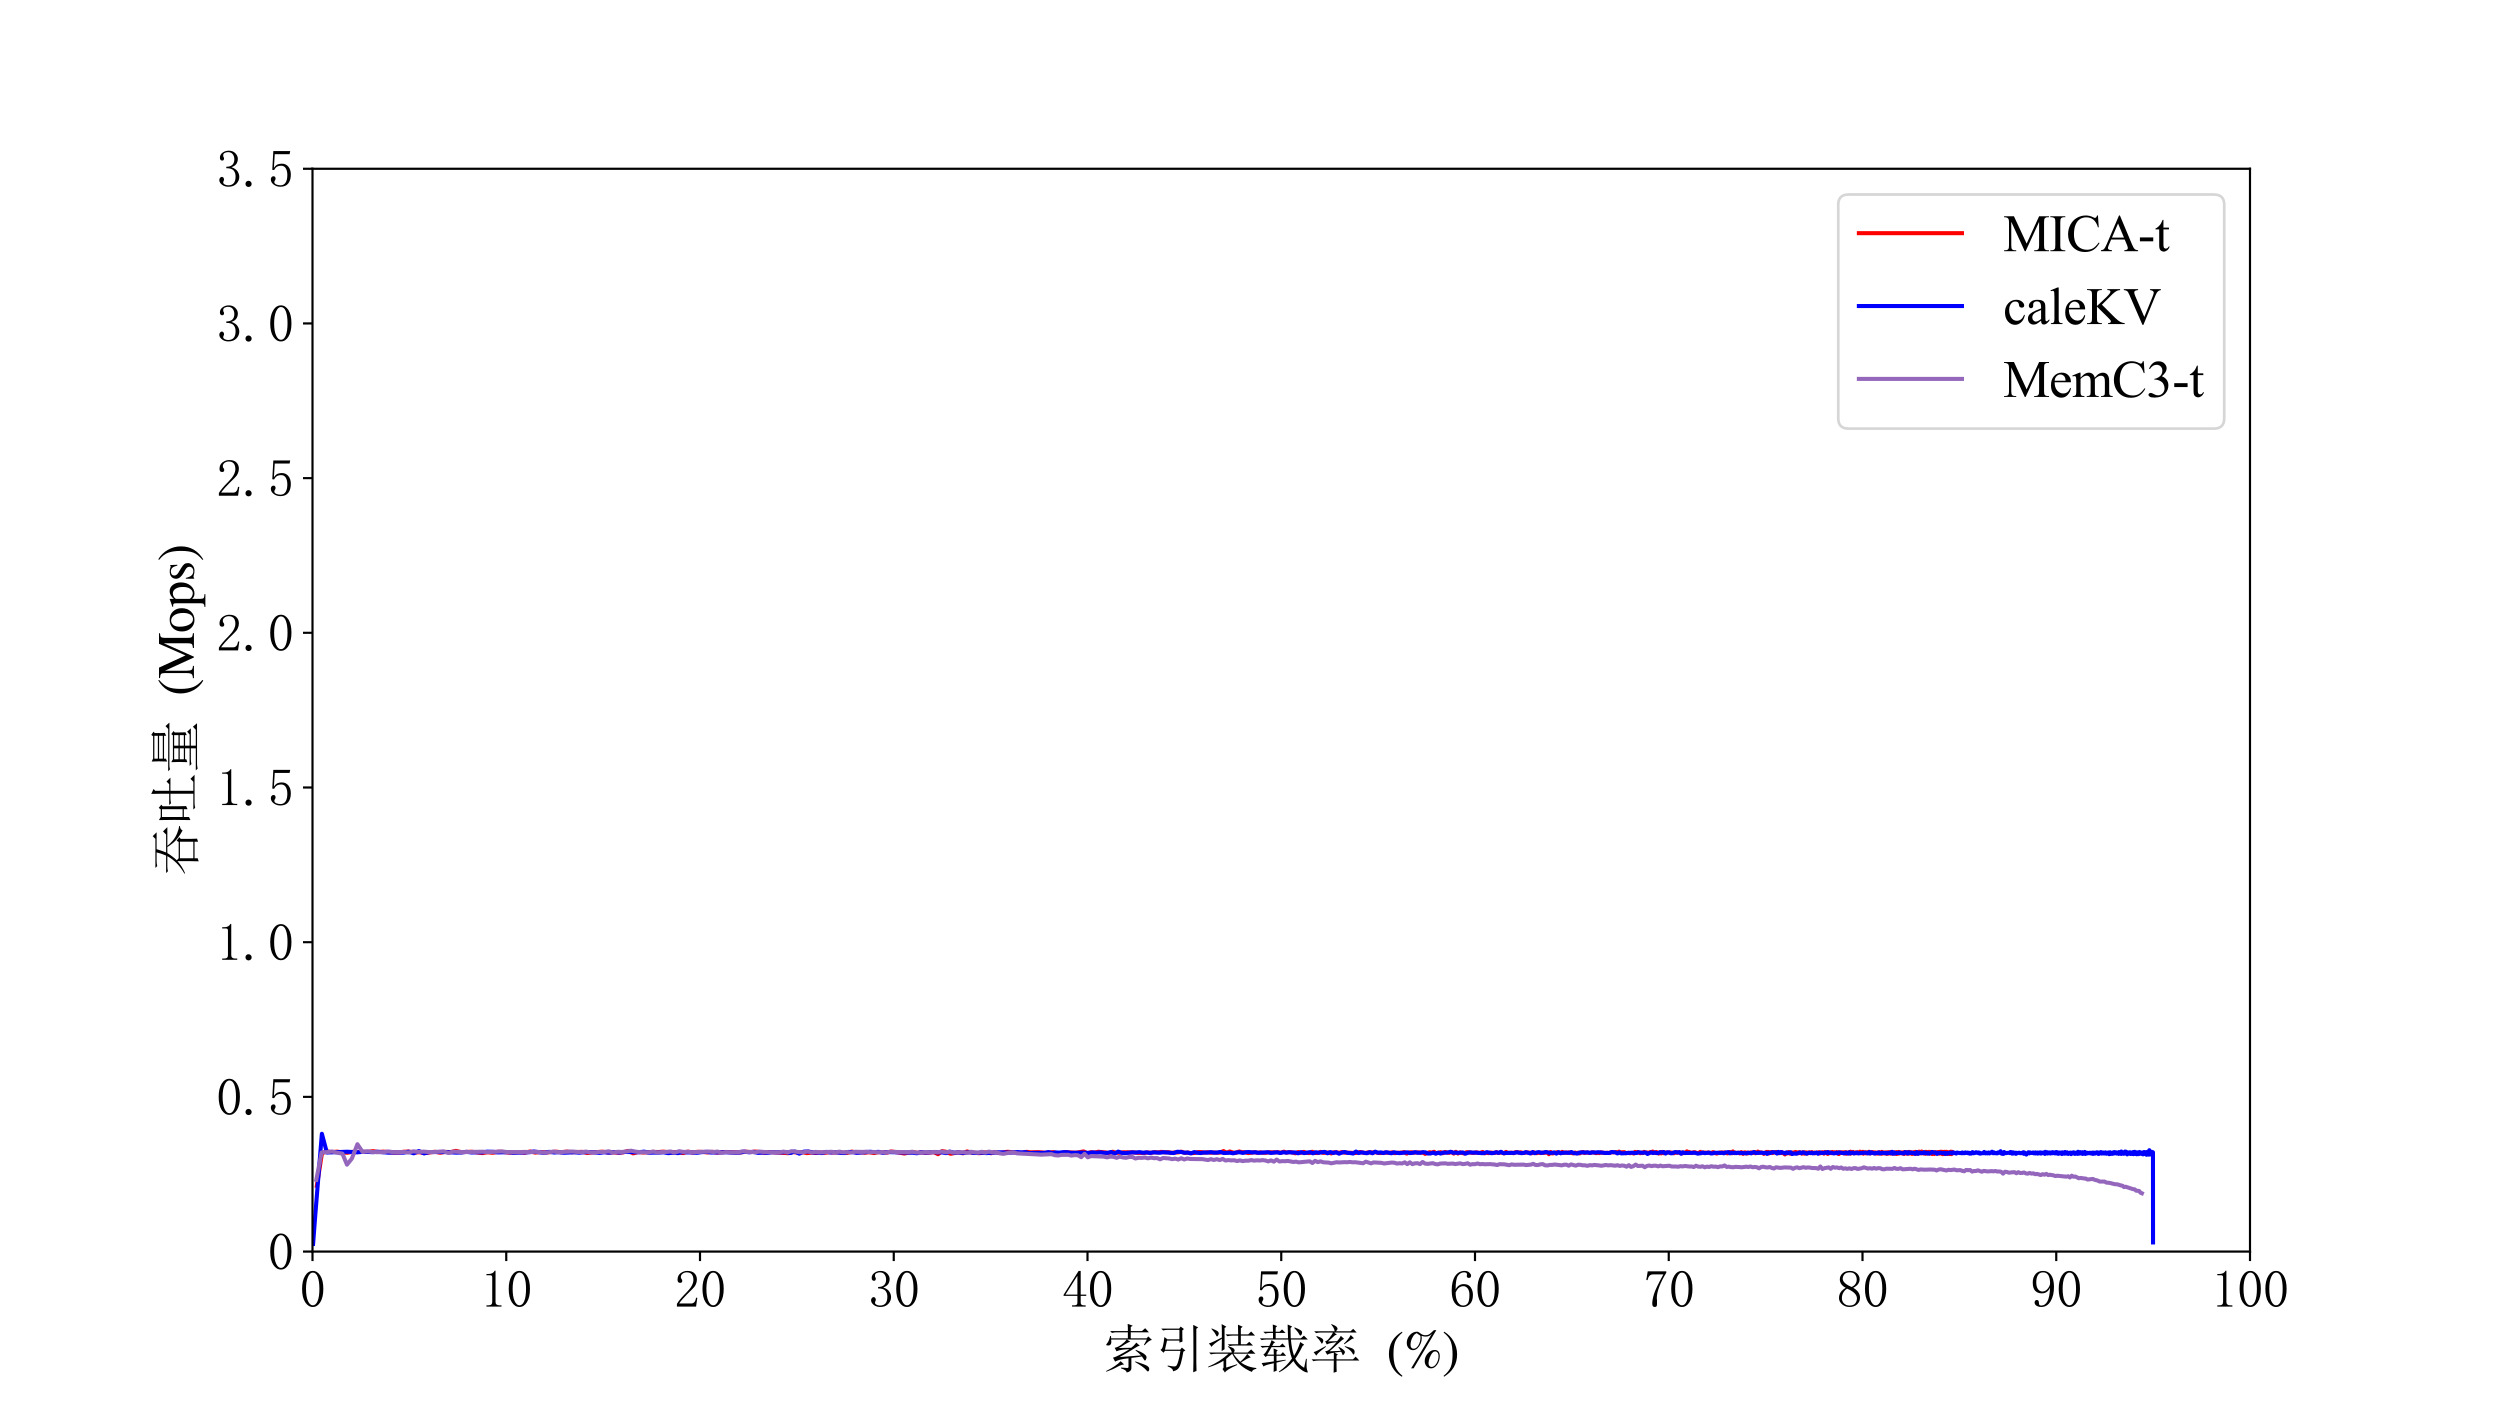 <?xml version="1.0" encoding="utf-8" standalone="no"?>
<!DOCTYPE svg PUBLIC "-//W3C//DTD SVG 1.1//EN"
  "http://www.w3.org/Graphics/SVG/1.1/DTD/svg11.dtd">
<svg xmlns:xlink="http://www.w3.org/1999/xlink" width="921.6pt" height="518.4pt" viewBox="0 0 921.6 518.4" xmlns="http://www.w3.org/2000/svg" version="1.1">
 <defs>
  <style type="text/css">*{stroke-linejoin: round; stroke-linecap: butt}</style>
 </defs>
 <g id="figure_1">
  <g id="patch_1">
   <path d="M 0 518.4 
L 921.6 518.4 
L 921.6 0 
L 0 0 
z
" style="fill: #ffffff"/>
  </g>
  <g id="axes_1">
   <g id="patch_2">
    <path d="M 115.2 461.376 
L 829.44 461.376 
L 829.44 62.208 
L 115.2 62.208 
z
" style="fill: #ffffff"/>
   </g>
   <g id="matplotlib.axis_1">
    <g id="xtick_1">
     <g id="line2d_1">
      <defs>
       <path id="m043519d596" d="M 0 0 
L 0 3.5 
" style="stroke: #000000; stroke-width: 0.8"/>
      </defs>
      <g>
       <use xlink:href="#m043519d596" x="115.2" y="461.376" style="stroke: #000000; stroke-width: 0.8"/>
      </g>
     </g>
     <g id="text_1">
      <!-- 0 -->
      <g transform="translate(110.45 481.958) scale(0.19 -0.19)">
       <defs>
        <path id="SimSun-30" d="M 1600 4225 
Q 1250 4225 1012 3687 
Q 775 3150 775 2250 
Q 775 1300 1012 775 
Q 1250 250 1600 250 
Q 1975 250 2187 775 
Q 2400 1300 2400 2250 
Q 2400 3150 2200 3687 
Q 2000 4225 1600 4225 
z
M 1600 50 
Q 1050 50 675 625 
Q 300 1200 300 2250 
Q 300 3225 662 3825 
Q 1025 4425 1600 4425 
Q 2150 4425 2512 3850 
Q 2875 3275 2875 2250 
Q 2875 1225 2512 637 
Q 2150 50 1600 50 
z
" transform="scale(0.016)"/>
       </defs>
       <use xlink:href="#SimSun-30"/>
      </g>
     </g>
    </g>
    <g id="xtick_2">
     <g id="line2d_2">
      <g>
       <use xlink:href="#m043519d596" x="186.624" y="461.376" style="stroke: #000000; stroke-width: 0.8"/>
      </g>
     </g>
     <g id="text_2">
      <!-- 10 -->
      <g transform="translate(177.124 481.958) scale(0.19 -0.19)">
       <defs>
        <path id="SimSun-31" d="M 1825 4450 
L 1825 650 
Q 1825 450 1950 350 
Q 2075 250 2300 250 
L 2550 250 
L 2550 100 
L 725 100 
L 725 250 
L 950 250 
Q 1200 250 1312 350 
Q 1425 450 1425 650 
L 1425 3675 
Q 1425 3775 1362 3837 
Q 1300 3900 1175 3900 
L 725 3900 
L 725 4050 
L 950 4050 
Q 1250 4050 1437 4150 
Q 1625 4250 1725 4450 
L 1825 4450 
z
" transform="scale(0.016)"/>
       </defs>
       <use xlink:href="#SimSun-31"/>
       <use xlink:href="#SimSun-30" x="50"/>
      </g>
     </g>
    </g>
    <g id="xtick_3">
     <g id="line2d_3">
      <g>
       <use xlink:href="#m043519d596" x="258.048" y="461.376" style="stroke: #000000; stroke-width: 0.8"/>
      </g>
     </g>
     <g id="text_3">
      <!-- 20 -->
      <g transform="translate(248.548 481.958) scale(0.19 -0.19)">
       <defs>
        <path id="SimSun-32" d="M 2325 3325 
Q 2325 3775 2125 4012 
Q 1925 4250 1525 4250 
Q 1225 4250 1012 4087 
Q 800 3925 800 3675 
Q 800 3525 900 3425 
Q 975 3325 975 3225 
Q 975 3100 912 3037 
Q 850 2975 725 2975 
Q 575 2975 487 3062 
Q 400 3150 400 3350 
Q 400 3875 775 4150 
Q 1150 4425 1575 4425 
Q 2175 4425 2462 4125 
Q 2750 3825 2750 3375 
Q 2750 3075 2612 2775 
Q 2475 2475 2175 2200 
Q 1450 1500 1062 1062 
Q 675 625 600 475 
L 2075 475 
Q 2300 475 2450 650 
Q 2600 825 2650 1175 
L 2800 1175 
L 2650 100 
L 325 100 
L 325 425 
Q 450 650 737 1000 
Q 1025 1350 1500 1825 
Q 1925 2250 2125 2625 
Q 2325 3000 2325 3325 
z
" transform="scale(0.016)"/>
       </defs>
       <use xlink:href="#SimSun-32"/>
       <use xlink:href="#SimSun-30" x="50"/>
      </g>
     </g>
    </g>
    <g id="xtick_4">
     <g id="line2d_4">
      <g>
       <use xlink:href="#m043519d596" x="329.472" y="461.376" style="stroke: #000000; stroke-width: 0.8"/>
      </g>
     </g>
     <g id="text_4">
      <!-- 30 -->
      <g transform="translate(319.972 481.958) scale(0.19 -0.19)">
       <defs>
        <path id="SimSun-33" d="M 2800 1250 
Q 2800 775 2450 412 
Q 2100 50 1475 50 
Q 1025 50 700 300 
Q 375 550 375 875 
Q 375 1025 475 1137 
Q 575 1250 675 1250 
Q 825 1250 887 1137 
Q 950 1025 950 950 
Q 950 825 900 750 
Q 850 650 850 575 
Q 850 425 1037 325 
Q 1225 225 1450 225 
Q 1900 225 2125 487 
Q 2350 750 2350 1300 
Q 2350 1750 2112 2025 
Q 1875 2300 1225 2300 
L 1225 2475 
Q 1725 2475 1962 2712 
Q 2200 2950 2200 3375 
Q 2200 3725 2012 3987 
Q 1825 4250 1425 4250 
Q 1250 4250 1050 4162 
Q 850 4075 850 3875 
Q 850 3675 900 3625 
Q 950 3575 950 3500 
Q 950 3375 900 3300 
Q 850 3225 725 3225 
Q 625 3225 537 3300 
Q 450 3375 450 3575 
Q 450 3950 775 4187 
Q 1100 4425 1525 4425 
Q 2025 4425 2325 4112 
Q 2625 3800 2625 3450 
Q 2625 3075 2437 2812 
Q 2250 2550 1850 2425 
Q 2400 2225 2600 1900 
Q 2800 1575 2800 1250 
z
" transform="scale(0.016)"/>
       </defs>
       <use xlink:href="#SimSun-33"/>
       <use xlink:href="#SimSun-30" x="50"/>
      </g>
     </g>
    </g>
    <g id="xtick_5">
     <g id="line2d_5">
      <g>
       <use xlink:href="#m043519d596" x="400.896" y="461.376" style="stroke: #000000; stroke-width: 0.8"/>
      </g>
     </g>
     <g id="text_5">
      <!-- 40 -->
      <g transform="translate(391.396 481.958) scale(0.19 -0.19)">
       <defs>
        <path id="SimSun-34" d="M 2300 575 
Q 2300 400 2400 325 
Q 2500 250 2675 250 
L 2900 250 
L 2900 100 
L 1250 100 
L 1250 250 
L 1525 250 
Q 1725 250 1812 325 
Q 1900 400 1900 575 
L 1900 1400 
L 225 1400 
L 225 1525 
L 2050 4425 
L 2300 4425 
L 2300 1550 
L 2975 1550 
L 2975 1400 
L 2300 1400 
L 2300 575 
z
M 1875 3800 
L 450 1550 
L 1900 1550 
L 1900 3800 
L 1875 3800 
z
" transform="scale(0.016)"/>
       </defs>
       <use xlink:href="#SimSun-34"/>
       <use xlink:href="#SimSun-30" x="50"/>
      </g>
     </g>
    </g>
    <g id="xtick_6">
     <g id="line2d_6">
      <g>
       <use xlink:href="#m043519d596" x="472.32" y="461.376" style="stroke: #000000; stroke-width: 0.8"/>
      </g>
     </g>
     <g id="text_6">
      <!-- 50 -->
      <g transform="translate(462.82 481.958) scale(0.19 -0.19)">
       <defs>
        <path id="SimSun-35" d="M 1725 2850 
Q 2200 2850 2500 2487 
Q 2800 2125 2800 1525 
Q 2800 850 2487 450 
Q 2175 50 1525 50 
Q 1075 50 725 312 
Q 375 575 375 950 
Q 375 1100 462 1212 
Q 550 1325 700 1325 
Q 850 1325 900 1225 
Q 950 1125 950 1050 
Q 950 900 875 825 
Q 800 725 800 625 
Q 800 425 1037 325 
Q 1275 225 1550 225 
Q 1950 225 2162 550 
Q 2375 875 2375 1475 
Q 2375 1975 2187 2287 
Q 2000 2600 1625 2600 
Q 1350 2600 1150 2500 
Q 950 2400 775 2075 
L 550 2100 
L 675 4375 
L 2725 4375 
L 2650 4000 
L 850 4000 
L 750 2350 
Q 1000 2700 1237 2775 
Q 1475 2850 1725 2850 
z
" transform="scale(0.016)"/>
       </defs>
       <use xlink:href="#SimSun-35"/>
       <use xlink:href="#SimSun-30" x="50"/>
      </g>
     </g>
    </g>
    <g id="xtick_7">
     <g id="line2d_7">
      <g>
       <use xlink:href="#m043519d596" x="543.744" y="461.376" style="stroke: #000000; stroke-width: 0.8"/>
      </g>
     </g>
     <g id="text_7">
      <!-- 60 -->
      <g transform="translate(534.244 481.958) scale(0.19 -0.19)">
       <defs>
        <path id="SimSun-36" d="M 775 1800 
Q 775 1050 1037 637 
Q 1300 225 1675 225 
Q 2050 225 2250 500 
Q 2450 775 2450 1525 
Q 2450 2025 2237 2300 
Q 2025 2575 1725 2575 
Q 1450 2575 1212 2412 
Q 975 2250 775 1800 
z
M 1750 2825 
Q 2350 2825 2612 2425 
Q 2875 2025 2875 1525 
Q 2875 775 2512 412 
Q 2150 50 1675 50 
Q 1000 50 650 562 
Q 300 1075 300 2050 
Q 300 3200 725 3812 
Q 1150 4425 1875 4425 
Q 2225 4425 2437 4225 
Q 2650 4025 2650 3875 
Q 2650 3725 2587 3650 
Q 2525 3575 2375 3575 
Q 2250 3575 2187 3637 
Q 2125 3700 2125 3825 
Q 2125 3875 2150 3925 
Q 2150 3975 2150 4025 
Q 2150 4125 2075 4187 
Q 2000 4250 1800 4250 
Q 1375 4250 1075 3862 
Q 775 3475 775 2175 
Q 925 2500 1187 2662 
Q 1450 2825 1750 2825 
z
" transform="scale(0.016)"/>
       </defs>
       <use xlink:href="#SimSun-36"/>
       <use xlink:href="#SimSun-30" x="50"/>
      </g>
     </g>
    </g>
    <g id="xtick_8">
     <g id="line2d_8">
      <g>
       <use xlink:href="#m043519d596" x="615.168" y="461.376" style="stroke: #000000; stroke-width: 0.8"/>
      </g>
     </g>
     <g id="text_8">
      <!-- 70 -->
      <g transform="translate(605.668 481.958) scale(0.19 -0.19)">
       <defs>
        <path id="SimSun-37" d="M 2825 4200 
Q 2300 3350 1987 2537 
Q 1675 1725 1675 1125 
Q 1675 1025 1700 850 
Q 1700 650 1700 400 
Q 1700 200 1637 125 
Q 1575 50 1425 50 
Q 1300 50 1212 137 
Q 1125 225 1125 450 
Q 1125 925 1337 1625 
Q 1550 2325 2475 4000 
L 1225 4000 
Q 950 4000 787 3825 
Q 625 3650 550 3300 
L 400 3325 
L 575 4375 
L 2825 4375 
L 2825 4200 
z
" transform="scale(0.016)"/>
       </defs>
       <use xlink:href="#SimSun-37"/>
       <use xlink:href="#SimSun-30" x="50"/>
      </g>
     </g>
    </g>
    <g id="xtick_9">
     <g id="line2d_9">
      <g>
       <use xlink:href="#m043519d596" x="686.592" y="461.376" style="stroke: #000000; stroke-width: 0.8"/>
      </g>
     </g>
     <g id="text_9">
      <!-- 80 -->
      <g transform="translate(677.092 481.958) scale(0.19 -0.19)">
       <defs>
        <path id="SimSun-38" d="M 625 1125 
Q 625 725 887 475 
Q 1150 225 1550 225 
Q 2025 225 2237 475 
Q 2450 725 2450 1100 
Q 2450 1425 2150 1725 
Q 1850 2025 1250 2275 
Q 950 2075 787 1775 
Q 625 1475 625 1125 
z
M 2825 1175 
Q 2825 700 2475 375 
Q 2125 50 1550 50 
Q 1025 50 650 375 
Q 275 700 275 1125 
Q 275 1550 487 1850 
Q 700 2150 1100 2375 
Q 750 2550 562 2812 
Q 375 3075 375 3400 
Q 375 3825 700 4125 
Q 1025 4425 1600 4425 
Q 2125 4425 2450 4125 
Q 2775 3825 2775 3400 
Q 2775 3100 2587 2837 
Q 2400 2575 2000 2375 
Q 2425 2125 2625 1825 
Q 2825 1525 2825 1175 
z
M 2425 3375 
Q 2425 3725 2225 3987 
Q 2025 4250 1600 4250 
Q 1125 4250 925 4000 
Q 725 3750 725 3475 
Q 725 3200 1012 2937 
Q 1300 2675 1825 2475 
Q 2125 2625 2275 2850 
Q 2425 3075 2425 3375 
z
" transform="scale(0.016)"/>
       </defs>
       <use xlink:href="#SimSun-38"/>
       <use xlink:href="#SimSun-30" x="50"/>
      </g>
     </g>
    </g>
    <g id="xtick_10">
     <g id="line2d_10">
      <g>
       <use xlink:href="#m043519d596" x="758.016" y="461.376" style="stroke: #000000; stroke-width: 0.8"/>
      </g>
     </g>
     <g id="text_10">
      <!-- 90 -->
      <g transform="translate(748.516 481.958) scale(0.19 -0.19)">
       <defs>
        <path id="SimSun-39" d="M 700 3050 
Q 700 2500 912 2212 
Q 1125 1925 1450 1925 
Q 1825 1925 2100 2275 
Q 2375 2625 2375 2925 
Q 2375 3525 2175 3887 
Q 1975 4250 1525 4250 
Q 1100 4250 900 3912 
Q 700 3575 700 3050 
z
M 1375 1700 
Q 875 1700 575 2012 
Q 275 2325 275 3025 
Q 275 3625 600 4025 
Q 925 4425 1525 4425 
Q 2150 4425 2500 3925 
Q 2850 3425 2850 2475 
Q 2850 1425 2437 737 
Q 2025 50 1300 50 
Q 975 50 737 200 
Q 500 350 500 600 
Q 500 700 562 800 
Q 625 900 775 900 
Q 925 900 975 787 
Q 1025 675 1025 525 
Q 1025 425 1050 362 
Q 1075 300 1100 275 
Q 1125 250 1187 237 
Q 1250 225 1325 225 
Q 1775 225 2050 725 
Q 2325 1225 2375 2400 
Q 2250 2100 2000 1900 
Q 1750 1700 1375 1700 
z
" transform="scale(0.016)"/>
       </defs>
       <use xlink:href="#SimSun-39"/>
       <use xlink:href="#SimSun-30" x="50"/>
      </g>
     </g>
    </g>
    <g id="xtick_11">
     <g id="line2d_11">
      <g>
       <use xlink:href="#m043519d596" x="829.44" y="461.376" style="stroke: #000000; stroke-width: 0.8"/>
      </g>
     </g>
     <g id="text_11">
      <!-- 100 -->
      <g transform="translate(815.19 481.958) scale(0.19 -0.19)">
       <use xlink:href="#SimSun-31"/>
       <use xlink:href="#SimSun-30" x="50"/>
       <use xlink:href="#SimSun-30" x="100"/>
      </g>
     </g>
    </g>
    <g id="text_12">
     <!-- 索引装载率 $\mathrm{(\%)}$ -->
     <g transform="translate(406.58 504.177) scale(0.19 -0.19)">
      <defs>
       <path id="SimSun-7d22" d="M 4725 1325 
Q 4375 1250 3450 1150 
L 3450 -50 
Q 3475 -500 2875 -625 
Q 2875 -325 2200 -125 
L 2200 -25 
Q 2850 -75 2987 -75 
Q 3125 -75 3100 175 
L 3100 1100 
Q 2400 1025 2050 925 
Q 1700 825 1475 700 
L 1225 1175 
Q 1525 1250 2050 1525 
Q 2575 1800 3225 2200 
Q 2900 2200 2437 2150 
Q 1975 2100 1650 1950 
L 1425 2375 
Q 1775 2425 2212 2737 
Q 2650 3050 2875 3375 
L 1000 3375 
Q 1050 3000 975 2850 
Q 900 2700 800 2675 
Q 700 2650 625 2650 
Q 525 2650 462 2675 
Q 400 2700 400 2725 
Q 400 2800 550 2975 
Q 750 3225 875 3800 
L 975 3800 
L 1000 3525 
L 3025 3525 
L 3025 4250 
L 1575 4250 
Q 1375 4250 1100 4175 
L 875 4400 
L 3025 4400 
L 3025 4775 
Q 3025 5025 3000 5275 
L 3625 5050 
L 3375 4900 
L 3375 4400 
L 4725 4400 
L 5125 4750 
L 5575 4250 
L 3375 4250 
L 3375 3525 
L 5300 3525 
L 5500 3750 
L 5950 3325 
Q 5600 3300 5050 2675 
L 4975 2725 
L 5325 3375 
L 2925 3375 
L 3325 3100 
Q 3100 3075 2675 2800 
Q 2250 2500 1925 2350 
L 3425 2375 
Q 3775 2625 4050 3000 
L 4475 2625 
Q 4250 2600 3850 2325 
Q 3425 2050 2975 1787 
Q 2525 1525 2025 1250 
L 4625 1450 
Q 4275 1825 3950 2050 
L 4000 2125 
Q 4700 1850 4962 1662 
Q 5225 1475 5275 1312 
Q 5325 1150 5212 937 
Q 5100 725 4987 925 
Q 4875 1125 4725 1325 
z
M 3925 725 
Q 5025 375 5312 212 
Q 5600 50 5612 -150 
Q 5625 -350 5562 -425 
Q 5500 -500 5475 -500 
Q 5375 -500 5200 -275 
Q 4925 50 3900 650 
L 3925 725 
z
M 2150 750 
L 2575 350 
Q 2275 350 1775 75 
Q 1275 -225 425 -525 
L 375 -450 
Q 1600 150 2150 750 
z
" transform="scale(0.016)"/>
       <path id="SimSun-5f15" d="M 5075 4675 
L 5075 575 
Q 5075 100 5100 -425 
L 4700 -600 
Q 4725 175 4725 725 
Q 4725 4575 4700 5150 
L 5300 4850 
L 5075 4675 
z
M 3375 4475 
Q 3375 3475 3400 3125 
L 3025 3000 
L 3025 3250 
L 1525 3250 
L 1275 2150 
L 3125 2150 
L 3325 2400 
L 3750 2050 
L 3500 1900 
Q 3375 1125 3225 575 
Q 3075 25 2850 -187 
Q 2625 -400 2250 -475 
Q 2275 -125 1600 125 
L 1600 225 
Q 2125 125 2350 112 
Q 2575 100 2675 225 
Q 2775 350 2900 787 
Q 3025 1225 3150 2000 
L 1275 2000 
L 1100 1775 
L 725 2125 
Q 925 2200 1025 2575 
Q 1125 2950 1200 3675 
L 1575 3400 
L 3025 3400 
L 3025 4550 
L 1650 4550 
Q 1325 4550 1050 4475 
L 825 4700 
L 3000 4700 
L 3175 4950 
L 3575 4650 
L 3375 4475 
z
" transform="scale(0.016)"/>
       <path id="SimSun-88c5" d="M 700 4725 
Q 1375 4450 1462 4325 
Q 1550 4200 1550 4125 
Q 1550 4025 1475 3887 
Q 1400 3750 1350 3750 
Q 1275 3750 1200 3925 
Q 1075 4225 650 4675 
L 700 4725 
z
M 2250 4775 
L 2250 2200 
L 1900 1975 
Q 1925 2600 1925 3475 
Q 1400 3150 1062 2887 
Q 725 2625 700 2475 
L 350 2900 
Q 775 3025 1925 3625 
Q 1925 4900 1900 5250 
L 2475 4925 
L 2250 4775 
z
M 2375 4000 
L 3900 4000 
Q 3900 4850 3875 5175 
L 4450 4925 
L 4225 4750 
L 4225 4000 
L 5125 4000 
L 5475 4350 
L 5950 3850 
L 4225 3850 
L 4225 2800 
L 4900 2800 
L 5250 3100 
L 5700 2650 
L 3475 2650 
Q 3150 2650 2875 2575 
L 2650 2800 
L 3900 2800 
L 3900 3850 
L 3200 3850 
Q 2875 3850 2600 3775 
L 2375 4000 
z
M 3125 1800 
Q 3125 2100 2650 2525 
L 2700 2575 
Q 3300 2375 3387 2250 
Q 3475 2125 3475 2050 
Q 3475 1950 3350 1800 
L 5050 1800 
L 5475 2175 
L 6000 1650 
L 3325 1650 
Q 3600 1225 4150 675 
Q 4775 1225 5000 1625 
L 5425 1200 
Q 5225 1175 4987 1050 
Q 4750 925 4250 600 
Q 4550 350 5037 162 
Q 5525 -25 6100 -75 
L 6100 -175 
Q 5675 -250 5550 -550 
Q 4825 -250 4262 212 
Q 3700 675 3175 1650 
Q 2825 1325 2450 1025 
L 2450 -25 
L 3750 375 
L 3800 300 
Q 2450 -300 2300 -625 
L 2000 -200 
Q 2150 -75 2125 75 
L 2125 800 
Q 1325 300 275 0 
L 250 75 
Q 1725 700 2725 1650 
L 1200 1650 
Q 875 1650 600 1575 
L 375 1800 
L 3125 1800 
z
" transform="scale(0.016)"/>
       <path id="SimSun-8f7d" d="M 1850 5200 
L 2375 5000 
L 2200 4825 
L 2200 4325 
L 2675 4325 
L 2975 4600 
L 3400 4175 
L 2200 4175 
L 2200 3525 
L 3700 3525 
Q 3675 4525 3650 5200 
L 4200 4950 
L 4000 4775 
Q 4000 3950 4025 3525 
L 5250 3525 
L 5625 3850 
L 6100 3375 
L 4050 3375 
Q 4125 2300 4425 1400 
Q 4925 2200 5175 3075 
L 5650 2750 
L 5450 2575 
Q 5075 1775 4575 1050 
Q 4950 350 5650 -50 
L 5875 1050 
L 5975 1025 
Q 5925 350 5950 25 
Q 5975 -300 6075 -500 
Q 6125 -625 6025 -625 
Q 5975 -625 5775 -562 
Q 5575 -500 5125 -150 
Q 4675 200 4350 775 
Q 3575 -125 2625 -600 
L 2575 -525 
Q 3575 175 4175 1075 
Q 3825 1950 3725 3375 
L 1100 3375 
Q 775 3375 500 3300 
L 275 3525 
L 1875 3525 
L 1875 4175 
L 1525 4175 
Q 1200 4175 925 4100 
L 700 4325 
L 1875 4325 
Q 1875 4800 1850 5200 
z
M 4500 4850 
Q 5000 4650 5212 4512 
Q 5425 4375 5400 4187 
Q 5375 4000 5300 3925 
Q 5225 3850 5200 3850 
Q 5125 3850 5025 4050 
Q 4900 4325 4450 4775 
L 4500 4850 
z
M 500 525 
Q 850 550 1975 725 
L 1975 1400 
L 1150 1400 
L 975 1250 
L 700 1575 
Q 900 1575 1350 2450 
L 1150 2450 
Q 850 2450 575 2375 
L 350 2600 
L 1425 2600 
Q 1625 3025 1700 3300 
L 2150 3025 
L 1975 2950 
Q 1900 2850 1775 2600 
L 2700 2600 
L 3025 2900 
L 3425 2450 
L 1700 2450 
L 1175 1550 
L 1975 1550 
Q 1975 1925 1950 2300 
L 2450 2075 
L 2300 1900 
L 2300 1550 
L 2800 1550 
L 3075 1850 
L 3475 1400 
L 2300 1400 
L 2300 775 
L 3400 925 
L 3425 850 
L 2300 575 
Q 2300 -50 2325 -400 
L 1950 -550 
Q 1975 225 1975 500 
Q 850 275 725 100 
L 500 525 
z
" transform="scale(0.016)"/>
       <path id="SimSun-7387" d="M 875 3725 
L 925 3800 
Q 1375 3650 1550 3525 
Q 1725 3400 1725 3250 
Q 1725 3175 1662 3025 
Q 1600 2875 1550 2875 
Q 1500 2875 1425 3050 
Q 1275 3325 875 3725 
z
M 550 1850 
Q 875 1925 2000 2575 
L 2050 2500 
Q 1675 2225 1337 1937 
Q 1000 1650 875 1425 
L 550 1850 
z
M 5200 3450 
Q 4800 3150 4275 2800 
L 4225 2875 
Q 4775 3400 5050 3925 
L 5450 3525 
L 5200 3450 
z
M 4325 2500 
L 4350 2575 
Q 5225 2350 5375 2212 
Q 5525 2075 5525 1900 
Q 5525 1775 5487 1662 
Q 5450 1550 5400 1550 
Q 5325 1550 5200 1800 
Q 4975 2150 4325 2500 
z
M 3150 3900 
Q 2500 3300 2300 3150 
Q 2800 3150 3400 3175 
Q 3700 3500 3850 3825 
L 4250 3450 
Q 4050 3400 3450 2825 
Q 2850 2250 2475 1950 
Q 3150 1975 3850 2000 
Q 3750 2175 3550 2450 
L 3600 2500 
Q 4050 2250 4200 2100 
Q 4350 1950 4350 1850 
Q 4350 1775 4250 1625 
Q 4150 1475 4100 1475 
Q 4075 1475 4050 1550 
Q 4000 1700 3900 1900 
Q 3650 1875 3075 1800 
L 3500 1550 
L 3325 1425 
L 3325 975 
L 5325 975 
L 5650 1300 
L 6100 825 
L 3325 825 
Q 3325 -275 3350 -525 
L 2975 -650 
Q 3000 0 3000 825 
L 1125 825 
Q 800 825 525 750 
L 300 975 
L 3000 975 
L 3000 1775 
Q 2450 1700 2200 1525 
L 1950 1950 
Q 2275 1950 2675 2350 
Q 3075 2750 3325 3050 
Q 2400 2950 2150 2775 
L 1950 3175 
Q 2150 3150 2475 3575 
Q 2800 4000 2900 4225 
L 1450 4225 
Q 1125 4225 850 4150 
L 625 4375 
L 3100 4375 
Q 3050 4800 2675 5200 
L 2725 5250 
Q 3225 5050 3337 4912 
Q 3450 4775 3450 4700 
Q 3450 4550 3250 4375 
L 5025 4375 
L 5350 4675 
L 5775 4225 
L 3050 4225 
L 3375 3950 
L 3150 3900 
z
" transform="scale(0.016)"/>
       <path id="SimSun-20" d="M 0 0 
Q 0 0 0 0 
z
" transform="scale(0.016)"/>
       <path id="STIXGeneral-Regular-28" d="M 1946 -1030 
L 1869 -1133 
Q 1126 -710 716 32 
Q 307 774 307 1613 
Q 307 3386 1888 4326 
L 1946 4224 
Q 1293 3667 1075 3126 
Q 858 2586 858 1632 
Q 858 685 1082 96 
Q 1306 -493 1946 -1030 
z
" transform="scale(0.016)"/>
       <path id="STIXGeneral-Regular-25" d="M 4390 1363 
Q 4390 781 4070 329 
Q 3750 -122 3341 -122 
Q 3014 -122 2790 134 
Q 2566 390 2566 762 
Q 2566 1274 2940 1693 
Q 3315 2112 3776 2112 
Q 4070 2112 4230 1917 
Q 4390 1722 4390 1363 
z
M 4243 1376 
Q 4243 1626 4131 1779 
Q 4019 1933 3840 1933 
Q 3654 1933 3526 1786 
Q 3315 1562 3171 1187 
Q 3027 813 3027 486 
Q 3027 301 3129 176 
Q 3232 51 3386 51 
Q 3718 51 3980 457 
Q 4243 864 4243 1376 
z
M 3974 4518 
L 1222 -115 
L 922 -115 
L 3443 4096 
Q 3264 3891 3094 3811 
Q 2925 3731 2669 3731 
Q 2445 3731 2182 3821 
Q 2208 3674 2208 3539 
Q 2208 3206 2067 2873 
Q 1926 2541 1696 2323 
Q 1453 2086 1146 2086 
Q 826 2086 608 2339 
Q 390 2592 390 2963 
Q 390 3507 761 3916 
Q 1133 4326 1626 4326 
Q 1792 4326 2010 4147 
Q 2310 3898 2624 3898 
Q 2918 3898 3084 3994 
Q 3251 4090 3693 4518 
L 3974 4518 
z
M 2054 3642 
Q 2054 3782 2025 3833 
Q 1997 3885 1894 3936 
Q 1747 4006 1613 4154 
Q 1414 4058 1331 3984 
Q 1248 3910 1152 3750 
Q 845 3264 845 2707 
Q 845 2509 944 2384 
Q 1043 2259 1210 2259 
Q 1549 2259 1801 2675 
Q 2054 3091 2054 3642 
z
" transform="scale(0.016)"/>
       <path id="STIXGeneral-Regular-29" d="M 186 4224 
L 262 4326 
Q 992 3891 1408 3148 
Q 1824 2406 1824 1581 
Q 1824 -166 243 -1133 
L 186 -1030 
Q 845 -486 1059 54 
Q 1274 595 1274 1562 
Q 1274 2534 1059 3120 
Q 845 3706 186 4224 
z
" transform="scale(0.016)"/>
      </defs>
      <use xlink:href="#SimSun-7d22" transform="translate(0 0.578)"/>
      <use xlink:href="#SimSun-5f15" transform="translate(100 0.578)"/>
      <use xlink:href="#SimSun-88c5" transform="translate(200 0.578)"/>
      <use xlink:href="#SimSun-8f7d" transform="translate(300 0.578)"/>
      <use xlink:href="#SimSun-7387" transform="translate(400 0.578)"/>
      <use xlink:href="#SimSun-20" transform="translate(500 0.578)"/>
      <use xlink:href="#STIXGeneral-Regular-28" transform="translate(550 0.578)"/>
      <use xlink:href="#STIXGeneral-Regular-25" transform="translate(583.3 0.578)"/>
      <use xlink:href="#STIXGeneral-Regular-29" transform="translate(658 0.578)"/>
     </g>
    </g>
   </g>
   <g id="matplotlib.axis_2">
    <g id="ytick_1">
     <g id="line2d_12">
      <defs>
       <path id="ma88ea8528a" d="M 0 0 
L -3.5 0 
" style="stroke: #000000; stroke-width: 0.8"/>
      </defs>
      <g>
       <use xlink:href="#ma88ea8528a" x="115.2" y="461.376" style="stroke: #000000; stroke-width: 0.8"/>
      </g>
     </g>
     <g id="text_13">
      <!-- 0 -->
      <g transform="translate(98.7 468.167) scale(0.19 -0.19)">
       <use xlink:href="#SimSun-30"/>
      </g>
     </g>
    </g>
    <g id="ytick_2">
     <g id="line2d_13">
      <g>
       <use xlink:href="#ma88ea8528a" x="115.2" y="404.352" style="stroke: #000000; stroke-width: 0.8"/>
      </g>
     </g>
     <g id="text_14">
      <!-- 0.5 -->
      <g transform="translate(79.7 411.143) scale(0.19 -0.19)">
       <defs>
        <path id="SimSun-2e" d="M 800 25 
Q 650 25 537 125 
Q 425 225 425 400 
Q 425 575 537 675 
Q 650 775 800 775 
Q 950 775 1062 662 
Q 1175 550 1175 400 
Q 1175 225 1062 125 
Q 950 25 800 25 
z
" transform="scale(0.016)"/>
       </defs>
       <use xlink:href="#SimSun-30"/>
       <use xlink:href="#SimSun-2e" x="50"/>
       <use xlink:href="#SimSun-35" x="100"/>
      </g>
     </g>
    </g>
    <g id="ytick_3">
     <g id="line2d_14">
      <g>
       <use xlink:href="#ma88ea8528a" x="115.2" y="347.328" style="stroke: #000000; stroke-width: 0.8"/>
      </g>
     </g>
     <g id="text_15">
      <!-- 1.0 -->
      <g transform="translate(79.7 354.119) scale(0.19 -0.19)">
       <use xlink:href="#SimSun-31"/>
       <use xlink:href="#SimSun-2e" x="50"/>
       <use xlink:href="#SimSun-30" x="100"/>
      </g>
     </g>
    </g>
    <g id="ytick_4">
     <g id="line2d_15">
      <g>
       <use xlink:href="#ma88ea8528a" x="115.2" y="290.304" style="stroke: #000000; stroke-width: 0.8"/>
      </g>
     </g>
     <g id="text_16">
      <!-- 1.5 -->
      <g transform="translate(79.7 297.095) scale(0.19 -0.19)">
       <use xlink:href="#SimSun-31"/>
       <use xlink:href="#SimSun-2e" x="50"/>
       <use xlink:href="#SimSun-35" x="100"/>
      </g>
     </g>
    </g>
    <g id="ytick_5">
     <g id="line2d_16">
      <g>
       <use xlink:href="#ma88ea8528a" x="115.2" y="233.28" style="stroke: #000000; stroke-width: 0.8"/>
      </g>
     </g>
     <g id="text_17">
      <!-- 2.0 -->
      <g transform="translate(79.7 240.071) scale(0.19 -0.19)">
       <use xlink:href="#SimSun-32"/>
       <use xlink:href="#SimSun-2e" x="50"/>
       <use xlink:href="#SimSun-30" x="100"/>
      </g>
     </g>
    </g>
    <g id="ytick_6">
     <g id="line2d_17">
      <g>
       <use xlink:href="#ma88ea8528a" x="115.2" y="176.256" style="stroke: #000000; stroke-width: 0.8"/>
      </g>
     </g>
     <g id="text_18">
      <!-- 2.5 -->
      <g transform="translate(79.7 183.047) scale(0.19 -0.19)">
       <use xlink:href="#SimSun-32"/>
       <use xlink:href="#SimSun-2e" x="50"/>
       <use xlink:href="#SimSun-35" x="100"/>
      </g>
     </g>
    </g>
    <g id="ytick_7">
     <g id="line2d_18">
      <g>
       <use xlink:href="#ma88ea8528a" x="115.2" y="119.232" style="stroke: #000000; stroke-width: 0.8"/>
      </g>
     </g>
     <g id="text_19">
      <!-- 3.0 -->
      <g transform="translate(79.7 126.023) scale(0.19 -0.19)">
       <use xlink:href="#SimSun-33"/>
       <use xlink:href="#SimSun-2e" x="50"/>
       <use xlink:href="#SimSun-30" x="100"/>
      </g>
     </g>
    </g>
    <g id="ytick_8">
     <g id="line2d_19">
      <g>
       <use xlink:href="#ma88ea8528a" x="115.2" y="62.208" style="stroke: #000000; stroke-width: 0.8"/>
      </g>
     </g>
     <g id="text_20">
      <!-- 3.5 -->
      <g transform="translate(79.7 68.999) scale(0.19 -0.19)">
       <use xlink:href="#SimSun-33"/>
       <use xlink:href="#SimSun-2e" x="50"/>
       <use xlink:href="#SimSun-35" x="100"/>
      </g>
     </g>
    </g>
    <g id="text_21">
     <!-- 吞吐量 $\mathrm{(Mops)}$ -->
     <g transform="translate(71.52 323.067) rotate(-90) scale(0.19 -0.19)">
      <defs>
       <path id="SimSun-541e" d="M 2200 1700 
L 2200 75 
L 4200 75 
L 4200 1700 
L 2200 1700 
z
M 1025 4675 
L 4550 4675 
L 4875 5000 
L 5350 4525 
L 3300 4525 
Q 3150 4025 2900 3375 
L 5075 3375 
L 5450 3750 
L 5975 3225 
L 3700 3225 
Q 3925 2925 4312 2587 
Q 4700 2250 5225 2037 
Q 5750 1825 6100 1800 
L 6100 1700 
Q 5700 1675 5575 1375 
Q 4600 1900 4137 2437 
Q 3675 2975 3575 3225 
L 2825 3225 
Q 2425 2575 1950 2075 
L 2200 1850 
L 4175 1850 
L 4325 2100 
L 4750 1775 
L 4550 1600 
L 4550 375 
Q 4550 -50 4575 -375 
L 4200 -500 
L 4200 -75 
L 2200 -75 
L 2200 -450 
L 1825 -575 
Q 1850 175 1850 625 
L 1850 2000 
Q 1175 1400 375 1075 
L 325 1150 
Q 1075 1575 1600 2100 
Q 2125 2625 2450 3225 
L 1225 3225 
Q 900 3225 625 3150 
L 400 3375 
L 2525 3375 
Q 2800 4025 2900 4525 
L 1850 4525 
Q 1525 4525 1250 4450 
L 1025 4675 
z
" transform="scale(0.016)"/>
       <path id="SimSun-5410" d="M 3775 3000 
L 3775 3750 
Q 3775 4400 3750 5175 
L 4350 4900 
L 4125 4700 
L 4125 3000 
L 4925 3000 
L 5250 3325 
L 5725 2850 
L 4125 2850 
L 4125 75 
L 5225 75 
L 5575 425 
L 6075 -75 
L 2675 -75 
Q 2350 -75 2075 -150 
L 1850 75 
L 3775 75 
L 3775 2850 
L 3225 2850 
Q 2900 2850 2625 2775 
L 2400 3000 
L 3775 3000 
z
M 575 4250 
L 950 4025 
L 1875 4025 
L 2050 4275 
L 2450 3950 
L 2250 3800 
L 2250 1950 
Q 2250 1375 2275 950 
L 1900 775 
L 1900 1225 
L 950 1225 
L 950 600 
L 575 425 
Q 600 1075 600 2375 
Q 600 3675 575 4250 
z
M 950 3875 
L 950 1375 
L 1900 1375 
L 1900 3875 
L 950 3875 
z
" transform="scale(0.016)"/>
       <path id="SimSun-91cf" d="M 1700 2400 
L 1700 1875 
L 3025 1875 
L 3025 2400 
L 1700 2400 
z
M 3350 2400 
L 3350 1875 
L 4625 1875 
L 4625 2400 
L 3350 2400 
z
M 1700 1725 
L 1700 1225 
L 3025 1225 
L 3025 1725 
L 1700 1725 
z
M 3350 1725 
L 3350 1225 
L 4625 1225 
L 4625 1725 
L 3350 1725 
z
M 4950 2325 
Q 4950 1350 4975 1025 
L 4625 875 
L 4625 1075 
L 3350 1075 
L 3350 525 
L 4700 525 
L 5050 825 
L 5450 375 
L 3350 375 
L 3350 -225 
L 5275 -225 
L 5650 125 
L 6075 -375 
L 1175 -375 
Q 850 -375 575 -450 
L 350 -225 
L 3025 -225 
L 3025 375 
L 1725 375 
Q 1400 375 1125 300 
L 900 525 
L 3025 525 
L 3025 1075 
L 1700 1075 
L 1700 925 
L 1350 800 
Q 1375 1300 1375 1787 
Q 1375 2275 1350 2750 
L 1700 2550 
L 4600 2550 
L 4750 2750 
L 5125 2475 
L 4950 2325 
z
M 1775 4800 
L 1775 4375 
L 4550 4375 
L 4550 4800 
L 1775 4800 
z
M 1775 4225 
L 1775 3775 
L 4550 3775 
L 4550 4225 
L 1775 4225 
z
M 4875 4750 
Q 4875 3825 4900 3525 
L 4550 3375 
L 4550 3625 
L 1775 3625 
L 1775 3400 
L 1425 3250 
Q 1450 3650 1450 4262 
Q 1450 4875 1425 5125 
L 1800 4950 
L 4500 4950 
L 4650 5175 
L 5050 4900 
L 4875 4750 
z
M 250 3125 
L 5375 3125 
L 5725 3450 
L 6150 2975 
L 950 2975 
Q 750 2975 475 2900 
L 250 3125 
z
" transform="scale(0.016)"/>
       <path id="STIXGeneral-Regular-4d" d="M 5530 0 
L 3738 0 
L 3738 122 
Q 4115 147 4214 265 
Q 4314 384 4314 787 
L 4314 3661 
L 2682 0 
L 2592 0 
L 979 3514 
L 979 966 
Q 979 448 1088 294 
Q 1197 141 1574 122 
L 1574 0 
L 77 0 
L 77 122 
Q 358 141 480 205 
Q 602 269 650 432 
Q 698 595 698 966 
L 698 3514 
Q 698 3878 589 3984 
Q 480 4090 90 4115 
L 90 4237 
L 1357 4237 
L 2835 1024 
L 4250 4237 
L 5523 4237 
L 5523 4115 
Q 5178 4109 5072 3993 
Q 4966 3878 4966 3520 
L 4966 717 
Q 4966 378 5072 262 
Q 5178 147 5530 122 
L 5530 0 
z
" transform="scale(0.016)"/>
       <path id="STIXGeneral-Regular-6f" d="M 3008 1478 
Q 3008 806 2608 371 
Q 2208 -64 1568 -64 
Q 979 -64 582 368 
Q 186 800 186 1459 
Q 186 2125 582 2534 
Q 979 2944 1626 2944 
Q 2221 2944 2614 2537 
Q 3008 2131 3008 1478 
z
M 2432 1306 
Q 2432 2035 2112 2445 
Q 1856 2765 1504 2765 
Q 1171 2765 966 2493 
Q 762 2221 762 1747 
Q 762 928 1101 435 
Q 1318 115 1677 115 
Q 2029 115 2230 432 
Q 2432 749 2432 1306 
z
" transform="scale(0.016)"/>
       <path id="STIXGeneral-Regular-70" d="M 1018 2931 
L 1018 2438 
Q 1421 2944 1939 2944 
Q 2406 2944 2707 2560 
Q 3008 2176 3008 1581 
Q 3008 883 2621 409 
Q 2234 -64 1664 -64 
Q 1466 -64 1328 -6 
Q 1190 51 1018 211 
L 1018 -794 
Q 1018 -1094 1120 -1180 
Q 1222 -1267 1581 -1274 
L 1581 -1389 
L 32 -1389 
L 32 -1280 
Q 314 -1254 397 -1171 
Q 480 -1088 480 -838 
L 480 2157 
Q 480 2381 429 2451 
Q 378 2522 218 2522 
Q 115 2522 58 2515 
L 58 2618 
Q 506 2752 979 2944 
L 1018 2931 
z
M 1018 2138 
L 1018 563 
Q 1018 422 1238 281 
Q 1459 141 1683 141 
Q 2029 141 2243 467 
Q 2458 794 2458 1325 
Q 2458 1888 2243 2224 
Q 2029 2560 1670 2560 
Q 1446 2560 1232 2419 
Q 1018 2278 1018 2138 
z
" transform="scale(0.016)"/>
       <path id="STIXGeneral-Regular-73" d="M 998 1926 
L 1664 1523 
Q 1984 1331 2105 1164 
Q 2227 998 2227 736 
Q 2227 416 1961 176 
Q 1696 -64 1331 -64 
Q 1030 -64 864 -6 
Q 691 51 570 51 
Q 461 51 416 -26 
L 333 -26 
L 333 979 
L 435 979 
Q 538 512 730 294 
Q 922 77 1248 77 
Q 1485 77 1632 211 
Q 1779 346 1779 550 
Q 1779 845 1440 1030 
L 1094 1222 
Q 326 1651 326 2150 
Q 326 2522 566 2730 
Q 806 2938 1210 2938 
Q 1491 2938 1638 2867 
Q 1754 2816 1818 2816 
Q 1862 2816 1920 2880 
L 1990 2880 
L 2022 2010 
L 1926 2010 
Q 1818 2445 1654 2621 
Q 1491 2797 1203 2797 
Q 986 2797 854 2688 
Q 723 2579 723 2362 
Q 723 2253 796 2128 
Q 870 2003 998 1926 
z
" transform="scale(0.016)"/>
      </defs>
      <use xlink:href="#SimSun-541e" transform="translate(0 0.141)"/>
      <use xlink:href="#SimSun-5410" transform="translate(100 0.141)"/>
      <use xlink:href="#SimSun-91cf" transform="translate(200 0.141)"/>
      <use xlink:href="#SimSun-20" transform="translate(300 0.141)"/>
      <use xlink:href="#STIXGeneral-Regular-28" transform="translate(350 0.141)"/>
      <use xlink:href="#STIXGeneral-Regular-4d" transform="translate(383.3 0.141)"/>
      <use xlink:href="#STIXGeneral-Regular-6f" transform="translate(472.2 0.141)"/>
      <use xlink:href="#STIXGeneral-Regular-70" transform="translate(522.2 0.141)"/>
      <use xlink:href="#STIXGeneral-Regular-73" transform="translate(572.2 0.141)"/>
      <use xlink:href="#STIXGeneral-Regular-29" transform="translate(611.1 0.141)"/>
     </g>
    </g>
   </g>
   <g id="line2d_20">
    <path d="M 116.802 437.145 
L 118.696 425.053 
L 120.565 424.503 
L 122.432 424.703 
L 124.312 424.538 
L 126.188 424.856 
L 128.054 424.951 
L 129.933 424.618 
L 131.813 424.705 
L 133.696 424.597 
L 135.592 424.657 
L 137.491 424.355 
L 139.387 424.684 
L 141.286 424.535 
L 145.068 424.878 
L 146.966 424.876 
L 148.876 424.576 
L 150.788 424.522 
L 152.7 424.876 
L 154.605 424.767 
L 156.514 425.076 
L 160.332 424.583 
L 162.257 424.951 
L 164.178 424.631 
L 166.111 424.705 
L 168.066 424.255 
L 170.014 424.73 
L 173.918 424.577 
L 177.812 425.083 
L 179.764 424.769 
L 181.702 424.964 
L 183.672 424.573 
L 185.629 424.664 
L 187.579 424.906 
L 191.488 424.721 
L 193.429 424.932 
L 195.381 424.484 
L 197.321 424.897 
L 199.26 424.663 
L 201.197 424.839 
L 205.066 424.56 
L 206.989 424.768 
L 208.911 424.518 
L 210.83 424.749 
L 214.652 424.614 
L 216.537 425.053 
L 218.427 424.808 
L 222.22 424.553 
L 224.089 424.862 
L 225.964 424.792 
L 227.835 424.922 
L 229.711 424.826 
L 231.579 424.254 
L 233.43 425.175 
L 235.279 424.68 
L 237.13 424.864 
L 240.821 424.637 
L 242.662 424.688 
L 244.5 424.536 
L 246.334 424.746 
L 248.161 424.814 
L 249.989 424.677 
L 251.791 425.078 
L 253.611 424.533 
L 255.407 424.878 
L 257.217 424.59 
L 259.007 424.658 
L 260.796 424.839 
L 262.601 424.591 
L 264.373 424.905 
L 266.16 424.695 
L 267.93 424.665 
L 271.468 424.849 
L 273.233 424.804 
L 274.991 424.559 
L 276.75 424.715 
L 278.51 424.5 
L 281.986 424.957 
L 283.718 424.672 
L 290.576 425.112 
L 292.283 424.693 
L 293.983 424.89 
L 295.676 424.68 
L 297.358 425.074 
L 299.036 424.965 
L 300.715 425.018 
L 302.391 424.856 
L 304.051 424.984 
L 305.725 424.745 
L 307.383 424.838 
L 309.048 424.802 
L 312.348 425.01 
L 314.003 424.523 
L 315.635 424.832 
L 317.27 424.743 
L 318.892 424.929 
L 320.52 424.761 
L 322.132 425.067 
L 323.742 424.739 
L 325.344 424.698 
L 326.948 424.916 
L 328.557 424.475 
L 331.745 424.924 
L 333.33 425.236 
L 336.475 424.637 
L 338.046 424.996 
L 339.604 424.815 
L 341.163 424.982 
L 344.261 424.729 
L 345.797 425.482 
L 347.343 424.341 
L 348.881 424.626 
L 350.406 425.337 
L 353.442 424.771 
L 354.955 425.154 
L 356.47 424.465 
L 357.974 424.838 
L 360.961 425.121 
L 362.439 424.877 
L 363.922 424.795 
L 365.393 425.144 
L 366.871 424.638 
L 368.342 425.077 
L 371.279 424.594 
L 374.185 424.791 
L 375.633 425.025 
L 377.066 424.938 
L 378.511 424.608 
L 379.942 424.802 
L 382.8 424.733 
L 385.623 424.961 
L 388.43 424.717 
L 389.82 425.224 
L 391.197 425.129 
L 392.59 424.724 
L 395.351 424.872 
L 396.724 424.953 
L 399.463 424.46 
L 400.815 425.131 
L 402.167 424.744 
L 403.514 424.891 
L 404.863 424.577 
L 407.531 424.843 
L 408.856 425.047 
L 410.176 424.582 
L 411.492 424.977 
L 412.798 424.945 
L 414.103 424.774 
L 417.992 424.82 
L 419.276 424.97 
L 421.828 425.007 
L 423.097 424.823 
L 424.364 424.98 
L 425.626 424.742 
L 426.889 424.829 
L 428.138 424.619 
L 429.388 424.809 
L 430.633 424.719 
L 431.865 424.991 
L 433.098 424.838 
L 434.33 424.832 
L 435.553 424.556 
L 436.771 425.004 
L 437.981 424.862 
L 439.191 425.115 
L 440.392 425.024 
L 441.591 424.725 
L 442.795 424.708 
L 443.983 424.903 
L 445.167 424.751 
L 446.342 424.939 
L 447.514 424.856 
L 448.683 424.936 
L 449.846 424.879 
L 451.019 424.33 
L 452.18 424.919 
L 453.342 424.48 
L 454.494 424.873 
L 455.633 424.976 
L 456.782 424.483 
L 457.912 424.753 
L 459.039 424.768 
L 460.16 425.085 
L 462.401 424.737 
L 463.506 424.953 
L 464.608 424.802 
L 465.707 424.956 
L 466.803 424.942 
L 467.894 424.749 
L 468.987 424.806 
L 471.149 424.758 
L 472.216 424.95 
L 473.289 424.552 
L 474.357 424.91 
L 475.419 424.678 
L 476.474 424.836 
L 477.521 425.16 
L 478.572 424.685 
L 479.608 424.964 
L 480.642 424.63 
L 481.669 424.992 
L 482.695 425.08 
L 483.721 424.581 
L 484.742 424.988 
L 485.752 425.067 
L 486.763 424.623 
L 487.765 424.998 
L 489.755 424.849 
L 490.746 425.2 
L 491.737 424.772 
L 492.719 424.796 
L 493.693 424.985 
L 494.67 424.697 
L 495.639 424.904 
L 497.567 424.935 
L 499.471 425.048 
L 500.42 424.966 
L 501.37 424.657 
L 503.242 425.069 
L 504.174 424.827 
L 505.104 424.791 
L 506.029 424.872 
L 506.956 424.706 
L 507.873 424.981 
L 508.784 425.068 
L 510.599 424.9 
L 512.395 424.957 
L 513.292 424.794 
L 514.18 425.115 
L 515.061 424.96 
L 516.815 424.889 
L 517.682 424.709 
L 518.55 425.262 
L 519.413 424.857 
L 520.278 424.776 
L 521.132 424.905 
L 522.839 424.82 
L 523.69 424.908 
L 524.525 424.86 
L 525.36 425.356 
L 527.017 424.74 
L 527.841 424.916 
L 528.664 424.595 
L 529.481 425.176 
L 531.113 424.736 
L 531.918 425.13 
L 532.721 424.654 
L 533.528 424.907 
L 534.321 424.952 
L 535.12 424.658 
L 535.902 425.254 
L 536.687 424.611 
L 537.47 425.229 
L 538.243 424.801 
L 539.012 425.059 
L 539.78 425.193 
L 540.548 424.749 
L 541.316 424.769 
L 542.828 424.996 
L 543.579 424.985 
L 544.327 424.777 
L 545.072 425.02 
L 545.817 424.926 
L 546.56 424.651 
L 547.292 425.145 
L 548.019 424.932 
L 548.746 425.116 
L 549.475 424.873 
L 550.918 425.044 
L 551.633 424.731 
L 552.346 425.061 
L 553.052 424.863 
L 553.761 424.883 
L 554.462 425.184 
L 555.165 424.632 
L 555.863 425.022 
L 557.245 424.913 
L 557.933 425.124 
L 558.617 424.735 
L 559.299 424.712 
L 559.973 424.937 
L 560.651 424.779 
L 561.318 425.023 
L 561.984 424.991 
L 562.648 424.795 
L 563.97 424.933 
L 564.621 425.151 
L 565.278 424.713 
L 565.926 425.017 
L 566.563 425.107 
L 567.211 424.892 
L 567.845 425.072 
L 568.48 424.897 
L 569.117 424.989 
L 570.369 424.795 
L 570.992 425.477 
L 571.614 424.668 
L 572.231 425.21 
L 573.461 424.95 
L 574.074 424.732 
L 575.291 425.079 
L 575.891 424.622 
L 576.493 424.996 
L 577.089 424.833 
L 577.688 424.965 
L 578.283 424.812 
L 580.037 425.194 
L 580.624 424.857 
L 581.2 425.119 
L 581.775 424.917 
L 582.349 425.181 
L 582.916 424.837 
L 583.486 424.674 
L 584.051 425.048 
L 584.616 424.833 
L 586.291 425.028 
L 586.847 424.807 
L 587.395 424.804 
L 588.485 425.117 
L 589.026 424.948 
L 589.563 425.089 
L 590.102 424.798 
L 591.697 425.059 
L 592.223 424.949 
L 593.272 425.032 
L 593.786 424.796 
L 596.362 424.738 
L 596.868 424.533 
L 597.371 424.976 
L 597.877 424.776 
L 598.875 424.75 
L 599.368 425.13 
L 600.345 424.922 
L 600.83 425.137 
L 601.315 425.008 
L 601.797 425.062 
L 602.275 425.232 
L 602.755 424.629 
L 603.232 425.034 
L 603.709 424.651 
L 604.65 425.124 
L 605.119 424.91 
L 605.584 425.071 
L 606.051 424.637 
L 606.514 424.879 
L 607.433 424.883 
L 607.891 425.065 
L 608.346 424.692 
L 608.801 424.8 
L 609.254 424.509 
L 610.15 425.024 
L 610.596 424.674 
L 611.038 424.872 
L 611.478 425.231 
L 611.917 424.825 
L 612.348 425.186 
L 612.785 424.645 
L 613.218 425.108 
L 613.647 424.84 
L 614.504 424.918 
L 615.354 424.802 
L 616.604 424.951 
L 617.016 425.143 
L 617.836 424.782 
L 618.246 424.959 
L 618.656 424.783 
L 619.461 425.092 
L 619.864 424.878 
L 620.263 425.15 
L 620.661 424.89 
L 621.46 424.869 
L 621.853 424.433 
L 622.245 424.993 
L 622.637 424.651 
L 623.023 424.872 
L 623.787 425.053 
L 624.17 424.789 
L 624.932 424.77 
L 625.306 425.013 
L 625.68 425.068 
L 626.424 424.937 
L 626.798 424.616 
L 627.167 425.076 
L 627.896 424.831 
L 628.263 424.995 
L 628.624 424.86 
L 628.982 425.027 
L 629.703 424.828 
L 630.416 425.095 
L 630.768 424.957 
L 631.121 424.961 
L 631.473 424.732 
L 631.823 424.808 
L 632.17 425.1 
L 632.513 425.064 
L 632.859 425.259 
L 633.201 425.017 
L 633.542 425.079 
L 633.881 424.858 
L 634.561 424.854 
L 634.897 424.917 
L 635.23 424.844 
L 635.562 425.017 
L 635.895 424.82 
L 636.553 425.108 
L 636.877 425.18 
L 637.203 424.82 
L 637.527 424.681 
L 637.849 424.715 
L 638.488 425.14 
L 638.807 424.461 
L 639.124 424.882 
L 639.438 425.099 
L 639.753 424.89 
L 640.374 425.066 
L 640.996 424.919 
L 641.305 425.198 
L 641.919 424.724 
L 642.221 424.952 
L 642.521 425.356 
L 642.826 424.959 
L 643.126 424.794 
L 643.424 424.829 
L 643.72 425.183 
L 644.017 424.892 
L 644.31 425.192 
L 644.602 424.923 
L 645.178 424.98 
L 645.465 424.813 
L 645.752 425.09 
L 646.038 424.933 
L 646.325 425.026 
L 646.608 424.675 
L 646.894 424.708 
L 647.175 425.147 
L 647.457 424.95 
L 647.734 425.001 
L 648.015 424.518 
L 648.294 424.982 
L 648.572 424.727 
L 648.847 424.907 
L 649.392 424.888 
L 649.93 424.999 
L 650.198 425.349 
L 650.464 424.937 
L 650.734 424.917 
L 650.997 425.138 
L 651.265 424.627 
L 651.528 425.168 
L 651.79 424.647 
L 652.051 425.216 
L 652.574 424.768 
L 652.832 424.848 
L 653.088 424.672 
L 653.344 425.074 
L 653.598 424.988 
L 653.853 424.761 
L 654.61 424.874 
L 654.863 424.649 
L 655.111 424.97 
L 655.36 424.716 
L 655.607 425.131 
L 655.849 424.914 
L 656.095 424.849 
L 656.58 425.064 
L 656.822 424.683 
L 657.06 425.07 
L 657.301 425.023 
L 658.01 425.568 
L 658.244 424.961 
L 658.48 424.921 
L 658.711 425.153 
L 658.945 425.172 
L 659.175 424.828 
L 659.409 424.702 
L 659.868 425.281 
L 660.322 425.06 
L 660.547 424.975 
L 660.769 425.141 
L 660.996 424.854 
L 661.218 424.985 
L 661.886 424.647 
L 662.109 424.737 
L 662.325 425.114 
L 662.544 424.848 
L 662.759 425.168 
L 662.976 424.776 
L 663.191 425.084 
L 663.405 424.753 
L 663.828 425.056 
L 664.04 424.956 
L 664.249 425.269 
L 664.67 424.757 
L 664.878 425.223 
L 665.086 424.826 
L 665.293 425.268 
L 665.498 424.911 
L 665.705 424.793 
L 666.314 425.222 
L 666.515 424.858 
L 666.917 424.913 
L 667.117 424.779 
L 667.315 424.948 
L 667.515 424.896 
L 667.712 425.101 
L 667.91 424.727 
L 668.495 424.948 
L 668.687 425.036 
L 668.878 424.898 
L 669.069 425.144 
L 669.448 424.915 
L 669.825 424.896 
L 670.012 424.976 
L 670.571 424.748 
L 670.754 425.19 
L 670.938 425.178 
L 671.121 424.885 
L 671.302 425.018 
L 671.483 424.854 
L 671.663 424.91 
L 671.842 424.761 
L 672.024 424.898 
L 672.201 424.866 
L 672.38 425.28 
L 672.732 424.696 
L 672.909 424.941 
L 673.26 424.791 
L 673.434 424.871 
L 673.61 424.709 
L 673.781 425.373 
L 673.954 424.748 
L 674.124 425.119 
L 674.295 424.797 
L 674.464 425.109 
L 674.801 424.862 
L 674.97 425.11 
L 675.136 424.791 
L 675.303 424.83 
L 675.47 424.655 
L 675.636 425.047 
L 675.798 425.101 
L 675.963 424.882 
L 676.29 424.769 
L 676.453 424.975 
L 676.615 424.841 
L 676.777 424.871 
L 676.935 425.137 
L 677.098 424.717 
L 677.257 425.038 
L 677.415 424.791 
L 677.572 425.239 
L 677.729 424.938 
L 677.885 425.435 
L 678.04 424.793 
L 678.195 425.104 
L 678.349 424.75 
L 678.655 425.041 
L 678.808 424.799 
L 678.96 425.027 
L 679.112 424.926 
L 679.264 425.011 
L 679.415 424.775 
L 679.566 424.88 
L 679.715 425.18 
L 680.015 424.776 
L 680.164 424.967 
L 680.311 424.772 
L 680.602 425.304 
L 680.747 424.799 
L 681.037 425.009 
L 681.182 424.988 
L 681.467 425.162 
L 681.61 424.787 
L 681.752 424.801 
L 681.894 424.948 
L 682.034 425.264 
L 682.174 424.56 
L 682.314 425.199 
L 682.452 424.727 
L 682.591 425.014 
L 683.001 425.054 
L 683.135 424.646 
L 683.405 425.132 
L 684.206 424.808 
L 684.339 425.138 
L 684.732 424.745 
L 684.863 424.904 
L 684.994 424.806 
L 685.122 424.928 
L 685.25 424.824 
L 685.379 425.049 
L 685.636 424.556 
L 685.763 425.133 
L 685.889 424.648 
L 686.014 424.905 
L 686.138 424.826 
L 686.385 425.122 
L 686.508 424.712 
L 686.63 424.884 
L 686.753 424.607 
L 686.873 425.288 
L 686.995 424.83 
L 687.116 425.019 
L 687.356 424.832 
L 687.475 424.953 
L 687.593 424.746 
L 687.712 425.102 
L 687.832 424.793 
L 687.948 425.198 
L 688.065 424.893 
L 688.184 425.134 
L 688.417 424.776 
L 688.531 425.103 
L 688.648 424.775 
L 688.88 424.873 
L 688.996 424.59 
L 689.223 424.936 
L 689.336 425.215 
L 689.452 424.745 
L 689.788 424.95 
L 689.898 424.806 
L 690.009 425.002 
L 690.118 424.71 
L 690.337 424.962 
L 690.446 424.739 
L 690.554 425.097 
L 690.772 424.805 
L 690.879 424.939 
L 691.092 424.825 
L 691.308 424.88 
L 691.413 425.215 
L 691.518 424.855 
L 691.832 425.103 
L 691.935 424.971 
L 692.039 425.25 
L 692.141 425.069 
L 692.242 425.162 
L 692.345 424.809 
L 692.549 425.233 
L 692.649 425.025 
L 692.849 425.105 
L 692.949 424.756 
L 693.049 424.831 
L 693.149 425.106 
L 693.345 424.843 
L 693.443 425.179 
L 693.542 424.89 
L 693.639 425.294 
L 693.738 424.626 
L 693.834 425.187 
L 693.93 424.872 
L 694.025 425.229 
L 694.215 424.851 
L 694.403 425.105 
L 694.496 424.952 
L 694.591 425.146 
L 694.684 424.853 
L 694.777 425.095 
L 694.962 424.966 
L 695.055 425.045 
L 695.146 424.809 
L 695.237 425.164 
L 695.329 424.814 
L 695.421 424.852 
L 695.512 425.344 
L 695.603 424.932 
L 695.692 424.993 
L 695.781 425.111 
L 695.96 424.782 
L 696.049 424.738 
L 696.137 425.27 
L 696.225 424.823 
L 696.4 425.116 
L 696.486 424.825 
L 696.574 425.173 
L 696.66 424.867 
L 696.746 424.998 
L 696.919 424.724 
L 697.005 425.232 
L 697.09 424.81 
L 697.174 425.029 
L 697.258 424.73 
L 697.342 425.187 
L 697.426 425.108 
L 697.507 425.111 
L 697.59 425.251 
L 697.673 424.946 
L 697.753 425.132 
L 697.836 424.948 
L 697.999 425.13 
L 698.161 424.911 
L 698.243 424.961 
L 698.323 425.268 
L 698.403 424.952 
L 698.483 425.095 
L 698.563 424.844 
L 698.643 425.094 
L 698.721 424.982 
L 698.801 424.988 
L 698.88 424.86 
L 698.958 424.973 
L 699.038 424.895 
L 699.116 424.695 
L 699.193 425.401 
L 699.27 424.813 
L 699.347 425.107 
L 699.422 424.906 
L 699.65 425.275 
L 699.953 424.642 
L 700.101 425.22 
L 700.175 425.156 
L 700.247 425.079 
L 700.321 424.823 
L 700.394 424.858 
L 700.465 424.87 
L 700.538 425.124 
L 700.684 424.834 
L 700.757 425.082 
L 700.83 425.024 
L 700.903 425.105 
L 701.115 424.856 
L 701.255 425.136 
L 701.325 424.997 
L 701.395 425.248 
L 701.463 424.818 
L 701.532 425.02 
L 701.6 424.94 
L 701.669 425.133 
L 701.737 424.858 
L 701.94 425.378 
L 702.008 425.33 
L 702.076 424.698 
L 702.144 425.037 
L 702.21 424.673 
L 702.343 425.19 
L 702.54 424.778 
L 702.606 424.922 
L 702.671 424.884 
L 702.737 424.847 
L 702.93 425.283 
L 703.124 424.737 
L 703.188 424.999 
L 703.252 424.776 
L 703.377 425.201 
L 703.44 425.114 
L 703.504 424.798 
L 703.565 424.966 
L 703.627 425.283 
L 703.688 424.832 
L 703.75 425.16 
L 703.874 424.634 
L 703.935 425.098 
L 703.997 424.718 
L 704.179 425.096 
L 704.239 424.709 
L 704.298 425.182 
L 704.357 425.076 
L 704.474 424.892 
L 704.534 425.063 
L 704.592 425.036 
L 704.769 424.878 
L 704.827 425.38 
L 704.943 424.848 
L 705.112 425.325 
L 705.227 424.882 
L 705.394 425.046 
L 705.562 424.953 
L 705.616 425.29 
L 705.671 424.719 
L 705.726 424.959 
L 705.836 425.064 
L 705.999 424.682 
L 706.054 424.76 
L 706.107 425.241 
L 706.161 424.623 
L 706.215 425.362 
L 706.268 425.032 
L 706.373 424.926 
L 706.478 425.035 
L 706.529 424.906 
L 706.582 425.193 
L 706.634 425.004 
L 706.686 424.831 
L 706.839 425.179 
L 706.89 425.097 
L 707.041 425.291 
L 707.191 424.843 
L 707.242 424.875 
L 707.292 425.139 
L 707.44 424.548 
L 707.539 425.029 
L 707.587 424.974 
L 707.637 424.876 
L 707.685 424.926 
L 707.734 425.03 
L 707.781 424.674 
L 707.878 424.742 
L 707.973 425.006 
L 708.069 424.709 
L 708.117 425.173 
L 708.163 424.801 
L 708.258 424.961 
L 708.398 424.496 
L 708.535 425.11 
L 708.717 424.932 
L 708.851 424.847 
L 708.896 424.787 
L 709.071 425.211 
L 709.2 424.9 
L 709.242 425.231 
L 709.286 424.879 
L 709.328 425.084 
L 709.371 424.768 
L 709.413 425.103 
L 709.455 425.237 
L 709.498 425.202 
L 709.709 424.79 
L 709.751 424.793 
L 709.793 424.649 
L 709.834 425.291 
L 709.916 425.195 
L 710.04 424.615 
L 710.08 425.255 
L 710.161 424.937 
L 710.202 425.19 
L 710.242 424.901 
L 710.4 425.008 
L 710.439 424.971 
L 710.479 424.941 
L 710.517 424.688 
L 710.555 425.149 
L 710.594 424.809 
L 710.633 425.056 
L 710.71 425.014 
L 710.786 424.818 
L 710.863 424.722 
L 710.9 425.19 
L 710.936 424.702 
L 711.012 424.776 
L 711.16 425.111 
L 711.197 424.617 
L 711.27 424.859 
L 711.306 425.242 
L 711.342 424.791 
L 711.378 424.984 
L 711.414 424.995 
L 711.45 424.696 
L 711.522 424.778 
L 711.558 424.779 
L 711.592 425.087 
L 711.628 424.959 
L 711.663 424.684 
L 711.698 425.016 
L 711.733 424.842 
L 711.804 425.109 
L 711.838 424.837 
L 711.873 424.812 
L 711.908 425.164 
L 711.976 425.034 
L 712.01 424.968 
L 712.045 425.094 
L 712.112 425.165 
L 712.212 424.758 
L 712.278 425.431 
L 712.312 424.684 
L 712.378 425.223 
L 712.442 425.071 
L 712.476 425.081 
L 712.54 425.092 
L 712.605 424.69 
L 712.702 425.222 
L 712.734 424.84 
L 712.797 424.943 
L 712.829 425.13 
L 712.86 425.093 
L 712.89 424.757 
L 712.922 425.101 
L 712.954 424.994 
L 713.047 425.417 
L 713.078 424.746 
L 713.168 424.848 
L 713.199 425.148 
L 713.26 424.883 
L 713.289 424.898 
L 713.32 425.27 
L 713.349 424.846 
L 713.38 424.895 
L 713.44 424.807 
L 713.47 424.922 
L 713.529 425.123 
L 713.559 424.813 
L 713.617 425.123 
L 713.647 425.131 
L 713.705 424.773 
L 713.792 424.896 
L 713.822 424.871 
L 713.879 424.805 
L 713.965 425.171 
L 713.993 424.925 
L 714.078 424.949 
L 714.106 425.203 
L 714.162 425.039 
L 714.191 424.935 
L 714.275 424.973 
L 714.302 424.962 
L 714.33 424.702 
L 714.385 424.966 
L 714.439 424.742 
L 714.519 425.181 
L 714.627 424.663 
L 714.599 425.235 
L 714.708 424.752 
L 714.891 425.273 
L 715.02 424.641 
L 715.072 425.247 
L 715.122 425.136 
L 715.148 424.688 
L 715.224 424.936 
L 715.249 424.908 
L 715.299 425.031 
L 715.374 424.588 
L 715.475 425.055 
L 715.5 424.744 
L 715.524 425.168 
L 715.573 424.856 
L 715.621 425.215 
L 715.644 424.752 
L 715.669 424.945 
L 715.742 424.875 
L 715.789 425.318 
L 715.814 424.712 
L 715.837 425.049 
L 715.862 424.598 
L 715.955 424.862 
L 716.049 425.053 
L 716.026 424.811 
L 716.072 424.968 
L 716.096 424.922 
L 716.119 425.475 
L 716.142 424.63 
L 716.189 424.95 
L 716.212 424.912 
L 716.234 424.641 
L 716.304 424.987 
L 716.327 424.944 
L 716.349 425.02 
L 716.371 425.211 
L 716.393 424.995 
L 716.437 425.102 
L 716.526 424.752 
L 716.613 425.393 
L 716.591 424.733 
L 716.634 424.849 
L 716.7 425.127 
L 716.721 424.682 
L 716.744 424.856 
L 716.787 424.685 
L 716.809 425.002 
L 716.83 424.611 
L 716.894 425.128 
L 716.916 425.003 
L 716.979 424.708 
L 716.999 425.256 
L 717.062 424.706 
L 717.124 424.905 
L 717.145 424.849 
L 717.166 425.096 
L 717.207 424.885 
L 717.228 425.026 
L 717.248 424.799 
L 717.268 424.969 
L 717.289 424.648 
L 717.349 425.283 
L 717.389 424.805 
L 717.509 424.917 
L 717.549 425.277 
L 717.568 424.602 
L 717.628 425.035 
L 717.706 424.629 
L 717.686 425.296 
L 717.744 424.889 
L 717.784 424.89 
L 717.822 424.802 
L 717.898 425.401 
L 717.953 424.871 
L 718.01 424.904 
L 718.049 424.85 
L 718.104 425.189 
L 718.122 424.774 
L 718.214 424.886 
L 718.251 424.881 
L 718.305 425.129 
L 718.323 424.757 
L 718.41 425.056 
L 718.515 424.762 
L 718.479 425.111 
L 718.532 424.857 
L 718.601 424.723 
L 718.636 425.189 
L 718.653 424.712 
L 718.737 425.409 
L 718.754 424.945 
L 718.805 425.105 
L 718.788 424.924 
L 718.839 424.926 
L 718.906 424.723 
L 718.923 425.388 
L 718.971 424.635 
L 719.021 424.859 
L 719.037 425.285 
L 719.117 424.775 
L 719.133 424.985 
L 719.166 424.553 
L 719.246 425.296 
L 719.341 424.671 
L 719.356 425.455 
L 719.402 424.664 
L 719.448 424.829 
L 719.463 425.187 
L 719.54 424.595 
L 719.555 425.178 
L 719.661 425.278 
L 719.676 424.677 
L 719.765 425.1 
L 719.751 424.659 
L 719.779 424.78 
" clip-path="url(#p137a3bc5be)" style="fill: none; stroke: #ff0000; stroke-width: 1.5; stroke-linecap: square"/>
   </g>
   <g id="line2d_21">
    <path d="M 115.419 458.553 
L 116.291 447.131 
L 118.654 417.959 
L 120.5 424.866 
L 127.947 424.571 
L 131.685 424.787 
L 133.567 424.646 
L 135.452 424.635 
L 137.329 424.74 
L 139.221 424.58 
L 143.004 424.919 
L 146.787 424.829 
L 148.676 424.939 
L 150.591 424.551 
L 152.5 425.165 
L 154.409 424.317 
L 156.327 425.196 
L 158.354 424.687 
L 164.275 424.678 
L 168.108 424.913 
L 170.011 424.864 
L 171.938 424.601 
L 173.845 424.86 
L 175.753 424.771 
L 177.66 424.803 
L 179.64 424.547 
L 181.65 424.599 
L 183.556 424.834 
L 187.348 424.736 
L 189.225 424.949 
L 192.991 424.846 
L 194.878 424.771 
L 196.771 424.488 
L 200.534 425.012 
L 202.417 424.614 
L 204.291 424.859 
L 206.167 424.75 
L 208.03 424.959 
L 211.747 424.765 
L 213.584 424.951 
L 215.442 424.733 
L 217.293 424.696 
L 219.14 424.785 
L 220.979 425.015 
L 222.814 424.769 
L 224.645 424.925 
L 226.475 424.676 
L 228.321 424.882 
L 230.14 424.649 
L 235.601 424.763 
L 237.417 424.523 
L 239.212 424.927 
L 242.794 424.9 
L 244.587 424.784 
L 246.361 425.113 
L 248.126 424.881 
L 249.892 425.095 
L 251.668 424.698 
L 253.435 424.833 
L 255.201 424.845 
L 256.969 424.973 
L 258.728 424.717 
L 260.481 424.624 
L 262.229 424.875 
L 267.456 424.756 
L 270.916 424.947 
L 272.632 424.889 
L 274.357 424.562 
L 276.078 424.778 
L 277.787 424.61 
L 279.488 425.016 
L 281.197 424.873 
L 282.888 424.983 
L 284.576 424.755 
L 287.957 424.816 
L 289.642 424.693 
L 291.319 425.06 
L 292.992 424.494 
L 294.647 425.293 
L 296.315 424.539 
L 297.982 424.474 
L 299.633 424.855 
L 301.287 424.885 
L 302.918 425.076 
L 304.558 424.627 
L 306.194 424.839 
L 307.818 424.746 
L 311.055 425.08 
L 312.681 424.646 
L 314.294 424.714 
L 315.906 424.977 
L 320.718 424.583 
L 322.315 424.721 
L 323.907 424.616 
L 325.493 424.972 
L 327.07 424.698 
L 336.444 424.93 
L 337.981 425.146 
L 339.531 424.761 
L 341.071 424.9 
L 344.138 424.7 
L 345.657 424.822 
L 347.182 424.796 
L 348.689 425.093 
L 350.199 424.533 
L 351.712 424.967 
L 353.204 424.832 
L 354.691 425.026 
L 357.671 424.749 
L 359.147 425.051 
L 362.091 424.911 
L 363.548 425.082 
L 366.469 424.896 
L 367.92 424.772 
L 372.281 424.899 
L 375.157 424.706 
L 376.591 424.811 
L 378.017 424.725 
L 379.446 425.126 
L 380.853 425.002 
L 385.06 425 
L 386.465 424.707 
L 387.859 425.047 
L 389.247 424.836 
L 390.632 424.89 
L 392.014 424.725 
L 393.394 424.729 
L 394.76 424.988 
L 398.846 424.912 
L 401.549 425.003 
L 402.899 424.817 
L 404.241 424.956 
L 405.581 424.815 
L 406.918 424.999 
L 408.245 425.004 
L 409.574 424.694 
L 410.893 425.276 
L 412.208 424.522 
L 413.516 424.99 
L 414.822 425.089 
L 417.433 424.809 
L 418.732 424.882 
L 420.027 424.714 
L 421.309 424.956 
L 422.601 424.801 
L 423.882 425.028 
L 425.159 424.794 
L 427.695 424.937 
L 428.966 424.761 
L 432.733 425.059 
L 434 424.577 
L 435.289 424.658 
L 436.524 424.928 
L 437.766 424.883 
L 438.995 425.188 
L 440.223 424.697 
L 441.449 424.959 
L 442.664 425.064 
L 443.878 424.845 
L 445.094 424.924 
L 446.3 424.714 
L 447.497 424.912 
L 448.697 424.889 
L 449.898 424.645 
L 451.079 425.053 
L 453.452 424.948 
L 454.621 425.161 
L 455.804 424.83 
L 456.974 424.773 
L 458.147 425.019 
L 459.313 424.745 
L 460.48 424.682 
L 461.632 424.857 
L 462.791 424.764 
L 463.934 424.987 
L 467.368 424.752 
L 468.495 425.031 
L 470.758 424.769 
L 471.884 425.052 
L 473.002 424.776 
L 474.115 424.902 
L 475.23 424.756 
L 476.347 424.876 
L 477.45 424.828 
L 478.546 425.15 
L 479.655 424.739 
L 480.748 425.092 
L 482.931 424.716 
L 484.013 425.161 
L 485.098 424.767 
L 486.175 424.962 
L 488.327 424.619 
L 489.382 425.145 
L 490.455 424.7 
L 491.512 425.047 
L 492.567 424.753 
L 493.611 425.297 
L 494.66 424.897 
L 495.704 424.656 
L 496.742 424.992 
L 497.782 425.049 
L 498.805 425.245 
L 499.846 424.506 
L 500.87 425.058 
L 501.89 424.804 
L 503.927 425.133 
L 504.941 424.72 
L 505.947 425.146 
L 506.958 424.546 
L 507.963 424.967 
L 508.965 424.805 
L 509.963 425.079 
L 510.96 424.741 
L 512.937 425.156 
L 513.925 424.763 
L 514.904 424.982 
L 515.876 425.084 
L 518.79 424.799 
L 519.756 425.072 
L 520.718 424.981 
L 521.679 424.729 
L 522.633 424.96 
L 523.592 424.965 
L 524.541 424.734 
L 525.487 424.804 
L 526.424 425.226 
L 527.359 425.213 
L 528.296 424.905 
L 529.224 425.276 
L 530.153 424.913 
L 531.077 425.255 
L 531.997 424.862 
L 532.924 424.934 
L 533.848 424.844 
L 534.764 424.592 
L 535.68 424.949 
L 536.589 424.894 
L 537.492 424.99 
L 539.301 424.827 
L 540.187 425.304 
L 541.083 424.972 
L 541.971 424.796 
L 542.864 424.913 
L 543.753 424.882 
L 546.387 425.103 
L 547.257 425.053 
L 548.133 424.71 
L 549.87 425.124 
L 550.725 425.005 
L 551.579 424.768 
L 552.433 425.01 
L 553.291 424.597 
L 554.142 425.119 
L 555.836 425 
L 558.347 424.993 
L 559.185 424.766 
L 560.84 425.104 
L 561.669 425.022 
L 562.489 424.723 
L 564.129 425.202 
L 564.944 424.696 
L 565.756 425.126 
L 566.566 424.818 
L 567.376 424.716 
L 568.183 425.009 
L 568.988 424.9 
L 569.791 424.675 
L 571.387 425.013 
L 572.177 424.972 
L 572.966 424.817 
L 573.753 425.272 
L 574.541 424.723 
L 575.319 425.139 
L 576.158 424.953 
L 577.728 424.922 
L 578.5 425.007 
L 579.269 424.668 
L 580.032 425.041 
L 581.549 425.245 
L 582.31 424.86 
L 583.819 424.808 
L 584.573 424.901 
L 585.323 424.791 
L 586.067 425.038 
L 586.809 424.815 
L 588.288 424.874 
L 589.028 424.752 
L 591.944 425.035 
L 593.391 425.027 
L 594.114 424.671 
L 595.553 424.803 
L 596.262 425.205 
L 596.975 424.789 
L 597.681 425.192 
L 601.88 424.916 
L 602.575 425.06 
L 603.259 425.052 
L 603.944 424.766 
L 605.305 424.962 
L 606.67 424.849 
L 607.346 425.399 
L 608.013 425.035 
L 608.683 424.804 
L 609.349 425.07 
L 610.019 424.846 
L 610.679 425.07 
L 611.338 425.075 
L 612.007 424.723 
L 612.663 424.865 
L 613.321 424.677 
L 613.977 425.253 
L 614.629 424.782 
L 615.279 424.809 
L 615.924 425.167 
L 616.559 425.101 
L 617.2 424.772 
L 617.841 424.694 
L 618.476 424.889 
L 619.114 424.699 
L 619.743 425.33 
L 620.371 424.786 
L 620.998 425.057 
L 624.72 424.952 
L 625.938 425.272 
L 627.149 425.08 
L 627.753 424.876 
L 628.356 425.104 
L 630.153 424.899 
L 630.747 425.221 
L 631.338 425.17 
L 631.934 424.987 
L 633.109 424.943 
L 634.279 425.045 
L 634.858 424.923 
L 635.438 425.161 
L 636.015 424.886 
L 637.169 424.726 
L 637.739 425.164 
L 638.307 424.893 
L 638.877 425.054 
L 639.444 424.907 
L 640.005 425.106 
L 640.567 424.951 
L 643.897 425.155 
L 644.445 424.936 
L 645.538 425.159 
L 646.089 424.86 
L 646.63 424.702 
L 647.172 425.025 
L 649.325 424.917 
L 650.385 425.079 
L 650.914 424.923 
L 651.437 425.355 
L 651.959 424.904 
L 652.483 425.068 
L 653.528 424.734 
L 654.565 424.818 
L 655.075 425.249 
L 655.591 424.628 
L 656.1 425.087 
L 656.609 424.672 
L 657.12 424.93 
L 657.625 424.938 
L 658.127 425.203 
L 658.63 424.813 
L 659.134 425.066 
L 660.13 424.752 
L 660.619 425.421 
L 661.6 425.189 
L 662.086 425.329 
L 663.553 424.834 
L 664.039 425.137 
L 664.521 424.829 
L 665.003 424.869 
L 665.955 425.287 
L 666.905 424.918 
L 667.379 425.091 
L 667.849 424.927 
L 668.317 425.181 
L 669.249 424.999 
L 669.714 424.883 
L 670.181 425.321 
L 670.642 424.973 
L 671.102 424.881 
L 671.562 425.057 
L 672.474 425.006 
L 672.933 424.825 
L 673.386 425.043 
L 673.836 424.695 
L 674.287 425.06 
L 674.736 424.886 
L 676.07 425.209 
L 676.952 424.931 
L 677.393 425.141 
L 677.834 424.826 
L 680.002 425.17 
L 680.43 424.887 
L 680.853 424.977 
L 681.279 425.246 
L 681.704 424.771 
L 682.122 425.186 
L 682.963 424.892 
L 683.379 425.182 
L 683.796 425.155 
L 684.211 424.929 
L 684.626 424.912 
L 685.039 425.21 
L 685.855 425.035 
L 687.074 424.975 
L 687.885 424.911 
L 688.683 425.184 
L 689.083 424.703 
L 689.477 425.201 
L 689.875 424.808 
L 691.048 425.244 
L 691.435 425.012 
L 691.826 425.115 
L 692.603 424.83 
L 692.986 425.231 
L 693.368 425.161 
L 693.751 424.928 
L 694.13 425.056 
L 694.51 424.968 
L 694.886 425.155 
L 695.264 424.987 
L 695.636 425.201 
L 696.011 424.966 
L 696.381 425.074 
L 696.753 424.847 
L 697.126 425.147 
L 697.498 424.604 
L 697.871 425.31 
L 698.238 424.793 
L 698.602 425.227 
L 698.968 425.061 
L 699.335 425.077 
L 699.697 424.932 
L 700.057 425.082 
L 700.415 424.872 
L 700.773 425.039 
L 701.835 425.205 
L 702.191 424.759 
L 702.544 424.746 
L 702.893 424.872 
L 703.242 425.23 
L 703.59 424.741 
L 703.936 425.059 
L 704.282 425.048 
L 704.624 424.856 
L 704.968 425.042 
L 705.306 424.953 
L 705.647 425.083 
L 705.982 425.367 
L 706.319 425.148 
L 706.655 424.717 
L 706.991 425.33 
L 707.321 425.26 
L 707.654 424.894 
L 707.988 424.94 
L 708.319 425.127 
L 708.648 424.976 
L 708.974 425.071 
L 709.301 424.761 
L 709.628 425.14 
L 709.955 424.956 
L 710.278 424.957 
L 710.599 425.259 
L 710.918 424.964 
L 711.235 425.262 
L 711.873 424.994 
L 712.191 424.64 
L 712.82 424.919 
L 713.135 424.933 
L 713.447 424.804 
L 714.067 425.35 
L 714.375 424.957 
L 714.682 425.108 
L 715.289 424.925 
L 715.595 424.938 
L 715.899 425.122 
L 716.797 424.977 
L 717.093 425.386 
L 717.389 425.062 
L 717.685 425.301 
L 717.98 425.026 
L 718.27 425.233 
L 718.566 424.975 
L 719.147 424.882 
L 719.436 425.171 
L 719.723 425.142 
L 720.013 424.813 
L 720.3 424.881 
L 720.586 425.081 
L 720.866 424.978 
L 721.148 425.252 
L 721.432 424.875 
L 722.55 425.077 
L 722.827 425.014 
L 723.103 425.139 
L 723.383 424.838 
L 723.657 425.132 
L 723.934 424.963 
L 724.21 425.114 
L 724.48 424.829 
L 724.751 425.034 
L 725.289 424.879 
L 725.558 425.131 
L 725.823 424.946 
L 726.084 425.279 
L 726.348 425.03 
L 726.61 425.266 
L 727.139 424.711 
L 727.399 425.135 
L 727.661 424.952 
L 727.919 425.085 
L 728.434 424.756 
L 728.946 425.019 
L 729.199 424.827 
L 729.453 425.156 
L 729.706 424.894 
L 729.954 425.281 
L 730.7 425.088 
L 731.192 425.108 
L 731.437 424.645 
L 731.922 425.19 
L 732.409 424.914 
L 732.649 425.177 
L 733.128 424.847 
L 733.366 425.205 
L 734.074 424.915 
L 734.308 424.562 
L 734.542 424.744 
L 734.772 425.137 
L 735.005 424.788 
L 735.462 425.131 
L 735.692 425.013 
L 735.92 425.17 
L 736.146 424.98 
L 736.369 425.167 
L 736.594 424.815 
L 736.819 424.994 
L 737.045 424.718 
L 737.268 424.809 
L 737.492 424.385 
L 737.713 425.205 
L 737.932 424.991 
L 738.152 425.367 
L 738.369 424.972 
L 738.586 425.364 
L 738.8 424.677 
L 739.017 425.096 
L 739.233 424.924 
L 739.447 425.096 
L 740.087 424.997 
L 740.51 424.947 
L 740.93 425.07 
L 741.137 424.663 
L 741.343 425.086 
L 741.548 424.728 
L 741.751 425.288 
L 741.956 425.16 
L 742.158 424.802 
L 742.36 425.223 
L 742.563 424.935 
L 742.765 425.078 
L 742.966 424.94 
L 743.164 425.344 
L 743.362 424.959 
L 743.56 425.179 
L 743.957 424.968 
L 744.154 425 
L 744.35 424.913 
L 744.738 425.129 
L 745.119 425.022 
L 745.311 425.111 
L 745.881 424.752 
L 746.068 425.353 
L 746.257 424.833 
L 746.63 425.21 
L 746.815 425.162 
L 746.997 425.614 
L 747.181 425.157 
L 747.546 425.068 
L 747.73 424.767 
L 748.093 425.184 
L 748.273 424.801 
L 748.452 425.048 
L 748.63 424.915 
L 748.807 425.04 
L 749.163 424.977 
L 749.339 425.055 
L 749.517 424.832 
L 749.689 425.159 
L 749.863 424.97 
L 750.034 424.957 
L 750.206 425.214 
L 750.379 424.816 
L 750.721 425.053 
L 750.893 424.965 
L 751.061 425.267 
L 751.229 424.859 
L 751.563 425.191 
L 751.728 425.016 
L 751.894 425.136 
L 752.06 424.805 
L 752.387 425.267 
L 752.551 424.869 
L 752.713 425.138 
L 753.038 424.932 
L 753.198 425.112 
L 753.359 424.823 
L 753.836 425.373 
L 753.996 424.616 
L 754.153 425.031 
L 754.309 425.011 
L 754.465 425.153 
L 754.619 424.747 
L 754.774 425.24 
L 755.081 425.126 
L 755.235 424.84 
L 755.387 425.104 
L 755.537 424.833 
L 755.836 425.233 
L 756.134 425.053 
L 756.282 424.802 
L 756.428 425.149 
L 756.574 425.091 
L 756.722 424.723 
L 757.013 425.101 
L 757.302 425.052 
L 757.446 425.048 
L 757.59 425.206 
L 757.732 424.732 
L 757.875 425.112 
L 758.017 425.048 
L 758.159 424.673 
L 758.3 424.87 
L 758.44 425.287 
L 758.58 425.111 
L 758.856 425.348 
L 758.992 424.842 
L 759.13 424.983 
L 759.266 424.879 
L 759.402 425.048 
L 759.539 424.886 
L 759.809 425.162 
L 759.943 424.963 
L 760.074 425.428 
L 760.208 424.79 
L 760.341 425.114 
L 760.475 424.833 
L 760.607 425.27 
L 760.739 425.233 
L 760.869 424.984 
L 761.001 425.006 
L 761.13 425.301 
L 761.259 424.663 
L 761.519 425.163 
L 761.646 424.956 
L 761.773 425.258 
L 761.899 425.209 
L 762.026 424.787 
L 762.275 425.119 
L 762.399 425.383 
L 762.524 425.014 
L 762.771 425.08 
L 763.016 425.199 
L 763.136 424.887 
L 763.256 425.135 
L 763.375 424.971 
L 763.494 425.463 
L 763.615 424.926 
L 763.734 425.146 
L 763.853 425.091 
L 763.971 425.206 
L 764.089 424.851 
L 764.207 424.858 
L 764.325 425.191 
L 764.442 424.782 
L 764.902 425.377 
L 765.017 424.963 
L 765.131 425.097 
L 765.358 424.917 
L 765.691 425.32 
L 765.802 425.002 
L 765.913 425.375 
L 766.023 424.585 
L 766.242 425.004 
L 766.458 425.18 
L 766.565 425.086 
L 766.673 425.269 
L 766.781 424.707 
L 766.887 425.15 
L 767.098 424.858 
L 767.414 425.065 
L 767.624 424.75 
L 767.725 425.396 
L 767.828 424.846 
L 768.034 425.061 
L 768.237 424.869 
L 768.437 425.078 
L 768.539 424.646 
L 768.737 425.394 
L 768.934 425.016 
L 769.227 425.256 
L 769.325 424.934 
L 769.422 425.133 
L 769.615 424.966 
L 769.9 425.096 
L 769.994 425.136 
L 770.088 424.998 
L 770.279 425.076 
L 770.372 424.935 
L 770.556 425.148 
L 770.833 424.956 
L 770.923 425.245 
L 771.013 425.195 
L 771.104 424.942 
L 771.194 425.232 
L 771.282 424.94 
L 771.37 425.046 
L 771.458 424.913 
L 771.547 425.38 
L 771.635 424.865 
L 771.722 425.282 
L 771.809 425.256 
L 771.894 425.167 
L 771.983 424.909 
L 772.156 425.269 
L 772.327 425.065 
L 772.412 425.246 
L 772.497 424.957 
L 772.581 425.012 
L 772.75 424.882 
L 772.834 425.134 
L 772.918 424.777 
L 773.001 424.896 
L 773.167 425.155 
L 773.332 424.822 
L 773.496 425.358 
L 773.576 424.956 
L 773.656 425.396 
L 773.895 424.92 
L 773.975 425.043 
L 774.056 424.851 
L 774.135 425.048 
L 774.213 424.918 
L 774.292 425.191 
L 774.449 424.698 
L 774.604 425.009 
L 774.679 425.003 
L 774.756 424.853 
L 774.831 425.261 
L 774.907 424.988 
L 774.983 425.179 
L 775.058 424.84 
L 775.134 425.074 
L 775.208 424.918 
L 775.283 425.136 
L 775.358 424.859 
L 775.433 425.133 
L 775.506 425.014 
L 775.653 425.248 
L 775.798 424.903 
L 775.942 425.148 
L 776.156 424.799 
L 776.228 425.24 
L 776.298 425.009 
L 776.508 425.307 
L 776.578 425.018 
L 776.648 425.035 
L 776.717 424.945 
L 776.786 425.029 
L 776.922 424.946 
L 776.99 425.105 
L 777.058 424.919 
L 777.125 425.236 
L 777.26 424.838 
L 777.394 424.862 
L 777.525 425.479 
L 777.723 424.904 
L 777.788 425.035 
L 777.853 424.77 
L 777.916 424.85 
L 777.98 424.921 
L 778.045 425.383 
L 778.109 424.911 
L 778.173 425.275 
L 778.237 425.02 
L 778.3 424.979 
L 778.362 425.297 
L 778.426 425.107 
L 778.551 425.021 
L 778.613 425.356 
L 778.675 425.194 
L 778.736 425.265 
L 778.86 424.853 
L 778.922 425.304 
L 778.983 425.035 
L 779.104 425.181 
L 779.283 424.943 
L 779.402 424.695 
L 779.462 425.204 
L 779.52 425.191 
L 779.638 424.88 
L 779.814 425.129 
L 779.872 425.056 
L 779.93 424.757 
L 779.987 424.783 
L 780.044 425.095 
L 780.1 424.914 
L 780.213 425.223 
L 780.325 424.922 
L 780.49 425.082 
L 780.545 425.213 
L 780.6 424.89 
L 780.653 425.227 
L 780.762 424.953 
L 780.87 425.055 
L 780.924 424.779 
L 780.977 424.992 
L 781.03 425.373 
L 781.082 425.085 
L 781.136 424.693 
L 781.188 425.278 
L 781.241 424.951 
L 781.294 424.964 
L 781.345 425.193 
L 781.398 425.095 
L 781.605 424.922 
L 781.755 425.24 
L 781.805 424.778 
L 781.857 424.892 
L 781.907 424.909 
L 781.957 425.392 
L 782.007 424.495 
L 782.055 425.343 
L 782.104 424.806 
L 782.154 425.176 
L 782.254 424.952 
L 782.4 425.217 
L 782.449 425.027 
L 782.498 425.065 
L 782.544 425.147 
L 782.593 425.022 
L 782.641 424.808 
L 782.687 425.104 
L 782.781 425.079 
L 782.828 425.352 
L 782.875 424.832 
L 782.922 425.16 
L 782.969 425.243 
L 783.109 424.749 
L 783.244 425.225 
L 783.381 424.493 
L 783.469 425.179 
L 783.515 424.575 
L 783.559 424.903 
L 783.603 425.113 
L 783.648 424.97 
L 783.693 424.549 
L 783.736 424.806 
L 783.952 425.333 
L 783.995 425.207 
L 784.039 425.211 
L 784.082 424.733 
L 784.124 425.058 
L 784.165 425.546 
L 784.207 424.77 
L 784.249 425.285 
L 784.374 424.935 
L 784.499 425.323 
L 784.58 424.856 
L 784.621 425.009 
L 784.744 425.019 
L 784.784 424.922 
L 784.823 425.242 
L 784.902 425.132 
L 784.943 425.031 
L 784.983 425.183 
L 785.021 425.074 
L 785.098 425.007 
L 785.137 425.328 
L 785.176 424.751 
L 785.253 424.897 
L 785.291 424.789 
L 785.404 425.406 
L 785.519 424.861 
L 785.557 425.377 
L 785.631 425.083 
L 785.706 424.943 
L 785.744 425.214 
L 785.781 424.88 
L 785.816 425.097 
L 785.889 425.003 
L 785.962 424.861 
L 785.998 425.399 
L 786.033 425.036 
L 786.14 425.068 
L 786.175 425.427 
L 786.21 425.064 
L 786.246 424.931 
L 786.281 425.033 
L 786.351 424.712 
L 786.42 425.292 
L 786.488 425.099 
L 786.522 425.463 
L 786.556 424.67 
L 786.589 425.336 
L 786.623 425.331 
L 786.691 424.94 
L 786.759 425.031 
L 786.86 424.983 
L 786.926 425.091 
L 786.959 424.603 
L 787.025 425.066 
L 787.058 425.016 
L 787.123 424.929 
L 787.154 425.264 
L 787.186 424.933 
L 787.249 425.396 
L 787.281 425.306 
L 787.313 424.776 
L 787.345 425.337 
L 787.376 425.174 
L 787.438 425.112 
L 787.469 424.811 
L 787.501 425.138 
L 787.531 425.09 
L 787.563 425.253 
L 787.593 424.952 
L 787.656 425.039 
L 787.686 425.102 
L 787.717 425.518 
L 787.748 424.785 
L 787.778 425.366 
L 787.928 424.85 
L 788.047 425.257 
L 788.076 425.17 
L 788.163 425.007 
L 788.192 425.324 
L 788.25 424.844 
L 788.279 425.073 
L 788.308 424.908 
L 788.364 424.991 
L 788.392 425.461 
L 788.475 425.285 
L 788.587 424.81 
L 788.615 424.966 
L 788.642 425.038 
L 788.669 424.659 
L 788.723 425.099 
L 788.75 425.036 
L 788.805 425.267 
L 788.831 424.818 
L 788.911 424.958 
L 788.964 425.107 
L 788.991 424.788 
L 789.018 425.224 
L 789.044 424.962 
L 789.173 425.329 
L 789.274 424.968 
L 789.3 425.088 
L 789.399 424.937 
L 789.498 425.333 
L 789.547 424.882 
L 789.62 425.159 
L 789.644 425.395 
L 789.668 425.032 
L 789.717 425.166 
L 789.74 425.098 
L 789.764 425.228 
L 789.787 425.376 
L 789.811 424.944 
L 789.858 425.119 
L 789.883 424.92 
L 789.975 424.964 
L 789.997 425.543 
L 790.067 425.046 
L 790.09 425.031 
L 790.112 425.337 
L 790.18 425.22 
L 790.248 424.736 
L 790.292 425.056 
L 790.314 425.243 
L 790.336 424.815 
L 790.359 424.989 
L 790.382 424.675 
L 790.404 425.289 
L 790.47 424.799 
L 790.534 425.399 
L 790.577 425.192 
L 790.702 424.885 
L 790.723 424.942 
L 790.765 424.849 
L 790.827 425.439 
L 790.91 424.832 
L 790.95 425.007 
L 790.99 424.843 
L 791.051 425.357 
L 791.151 424.703 
L 791.285 425.698 
L 791.305 424.717 
L 791.4 425.319 
L 791.475 425.395 
L 791.512 424.801 
L 791.531 425.185 
L 791.567 424.673 
L 791.64 425.136 
L 791.694 424.801 
L 791.711 425.28 
L 791.729 425.016 
L 791.782 425.384 
L 791.835 425.156 
L 791.852 425.023 
L 791.905 425.441 
L 791.922 425.429 
L 791.975 424.959 
L 792.025 425.002 
L 792.042 425.645 
L 792.06 424.81 
L 792.111 425.134 
L 792.128 424.669 
L 792.177 425.5 
L 792.227 424.85 
L 792.243 425.146 
L 792.292 424.702 
L 792.325 424.014 
L 792.342 424.717 
L 792.407 424.268 
L 792.44 424.204 
L 792.519 425.622 
L 792.628 424.868 
L 792.704 425.376 
L 792.718 424.793 
L 792.733 425.137 
L 792.748 424.658 
L 792.763 425.288 
L 792.839 425.016 
L 792.912 425.253 
L 792.897 424.812 
L 792.942 425.156 
L 792.971 424.776 
L 793.014 425.431 
L 793.056 424.904 
L 793.098 425.376 
L 793.14 424.791 
L 793.169 425.08 
L 793.224 424.637 
L 793.237 425.235 
L 793.251 424.628 
L 793.346 425.153 
L 793.413 424.692 
L 793.452 425.262 
L 793.583 424.758 
L 793.621 425.024 
L 793.659 424.765 
L 793.672 425.265 
L 793.695 458.001 
L 793.695 458.001 
" clip-path="url(#p137a3bc5be)" style="fill: none; stroke: #0000ff; stroke-width: 1.5; stroke-linecap: square"/>
   </g>
   <g id="line2d_22">
    <path d="M 116.605 434.939 
L 118.542 424.832 
L 120.48 424.726 
L 122.427 424.48 
L 124.342 424.953 
L 126.236 425.275 
L 127.91 429.345 
L 129.697 427.113 
L 131.758 421.802 
L 133.663 424.655 
L 135.577 424.423 
L 137.469 424.709 
L 141.234 424.75 
L 143.125 424.467 
L 144.997 424.734 
L 148.731 424.655 
L 150.579 424.873 
L 152.449 424.412 
L 154.297 424.661 
L 156.149 424.533 
L 157.987 424.678 
L 159.819 424.706 
L 163.493 424.421 
L 165.293 425.045 
L 167.116 424.525 
L 170.727 424.714 
L 177.913 424.564 
L 179.692 424.729 
L 185.021 424.465 
L 186.783 424.677 
L 192.037 424.679 
L 193.779 424.631 
L 195.511 424.743 
L 197.25 424.562 
L 198.977 424.691 
L 200.685 424.972 
L 204.121 424.512 
L 205.826 424.742 
L 210.94 424.49 
L 214.316 424.763 
L 216.006 424.52 
L 217.68 424.817 
L 219.347 424.82 
L 221.015 424.656 
L 222.68 424.691 
L 224.355 424.408 
L 226.001 424.879 
L 227.657 424.595 
L 229.306 424.656 
L 230.959 424.484 
L 232.619 424.192 
L 234.26 424.534 
L 235.887 424.724 
L 239.123 424.804 
L 240.746 424.502 
L 242.349 424.872 
L 243.955 424.705 
L 245.561 424.66 
L 247.171 424.467 
L 248.755 424.894 
L 250.363 424.385 
L 251.951 424.652 
L 253.539 424.593 
L 255.114 424.749 
L 261.399 424.51 
L 262.958 424.688 
L 264.519 424.515 
L 266.056 424.981 
L 267.601 424.716 
L 270.673 424.862 
L 272.204 424.805 
L 273.747 424.402 
L 275.277 424.634 
L 276.805 424.627 
L 278.319 424.796 
L 279.844 424.515 
L 282.866 424.747 
L 287.361 424.796 
L 288.866 424.516 
L 290.35 424.85 
L 291.853 424.358 
L 294.824 424.753 
L 296.298 424.763 
L 297.78 424.435 
L 299.243 424.913 
L 300.71 424.618 
L 302.164 424.854 
L 305.077 424.656 
L 306.533 424.591 
L 307.976 424.804 
L 309.428 424.541 
L 310.861 424.821 
L 312.296 424.686 
L 313.724 424.896 
L 315.161 424.587 
L 318.016 424.641 
L 319.442 424.561 
L 320.856 424.779 
L 322.275 424.653 
L 323.682 424.791 
L 325.092 424.677 
L 326.486 424.89 
L 327.891 424.602 
L 332.077 424.691 
L 334.853 424.772 
L 336.244 424.578 
L 337.619 424.858 
L 338.991 424.922 
L 341.733 424.728 
L 343.103 424.777 
L 344.473 424.632 
L 345.832 424.778 
L 347.201 424.481 
L 348.555 424.801 
L 349.919 424.55 
L 351.263 424.867 
L 355.282 424.737 
L 356.61 425.017 
L 357.952 424.585 
L 359.282 424.812 
L 360.601 424.918 
L 361.931 424.588 
L 363.246 424.933 
L 364.576 424.52 
L 365.889 424.86 
L 367.209 424.689 
L 368.507 425.151 
L 369.794 425.354 
L 372.394 424.884 
L 373.696 424.809 
L 374.979 425.185 
L 382.581 425.576 
L 383.831 425.661 
L 387.583 425.465 
L 388.816 425.848 
L 390.046 425.962 
L 391.278 425.739 
L 393.736 425.702 
L 394.949 426 
L 396.168 425.823 
L 397.384 425.884 
L 398.572 426.587 
L 399.802 425.353 
L 400.987 426.626 
L 402.185 426.189 
L 406.941 426.38 
L 408.113 426.661 
L 409.294 426.367 
L 410.468 426.458 
L 411.627 426.817 
L 412.795 426.394 
L 413.954 426.681 
L 415.103 426.81 
L 416.266 426.498 
L 417.425 426.508 
L 418.562 427.064 
L 419.708 426.792 
L 420.852 426.851 
L 421.998 426.696 
L 423.131 427.005 
L 424.27 426.749 
L 425.402 426.946 
L 426.534 426.901 
L 427.649 427.371 
L 428.776 426.875 
L 431.021 427.058 
L 432.129 427.318 
L 433.246 427.108 
L 434.345 427.456 
L 435.459 426.975 
L 436.559 427.43 
L 437.668 427.054 
L 438.768 427.246 
L 442.06 427.303 
L 443.153 427.282 
L 445.319 427.648 
L 446.405 427.299 
L 447.48 427.623 
L 448.564 427.315 
L 449.634 427.653 
L 450.717 427.221 
L 451.781 427.808 
L 452.847 427.646 
L 453.905 427.774 
L 454.967 427.703 
L 456.013 428.016 
L 457.07 427.757 
L 458.115 428.039 
L 459.164 427.866 
L 460.212 427.88 
L 461.266 427.649 
L 462.312 427.864 
L 463.36 427.744 
L 464.406 427.817 
L 465.453 427.659 
L 466.495 427.812 
L 467.525 428.136 
L 468.566 427.748 
L 469.588 428.236 
L 470.634 427.476 
L 471.654 428.171 
L 472.681 428.034 
L 473.706 428.072 
L 474.731 427.956 
L 476.761 428.35 
L 477.775 428.228 
L 478.777 428.496 
L 482.809 428.105 
L 483.795 428.72 
L 484.806 427.942 
L 485.805 428.415 
L 486.807 428.118 
L 487.801 428.467 
L 489.78 428.574 
L 490.754 428.846 
L 492.723 428.445 
L 493.708 428.528 
L 495.674 428.409 
L 496.652 428.459 
L 497.636 428.329 
L 498.615 428.484 
L 499.594 428.441 
L 502.505 428.819 
L 503.483 428.24 
L 505.415 428.857 
L 506.386 428.508 
L 509.278 428.675 
L 510.232 428.912 
L 513.099 428.557 
L 514.054 428.636 
L 514.998 428.939 
L 515.945 428.81 
L 516.887 428.899 
L 517.844 428.47 
L 518.778 429.145 
L 519.733 428.464 
L 520.666 429.151 
L 521.608 428.843 
L 522.548 428.797 
L 523.475 429.138 
L 524.425 428.352 
L 525.358 428.948 
L 526.287 429.056 
L 528.151 428.79 
L 529.076 429.106 
L 529.996 429.233 
L 530.923 428.931 
L 532.785 428.846 
L 533.704 429.039 
L 535.546 428.928 
L 536.462 429.126 
L 538.301 428.847 
L 539.214 429.15 
L 540.129 429.039 
L 541.049 428.814 
L 541.953 429.351 
L 542.862 429.142 
L 543.769 429.164 
L 544.681 428.899 
L 545.585 429.185 
L 546.494 429.1 
L 547.396 429.2 
L 549.205 429.131 
L 551.001 429.293 
L 551.888 429.491 
L 552.789 429.163 
L 554.581 429.216 
L 556.353 429.546 
L 557.246 429.231 
L 558.135 429.388 
L 561.676 429.319 
L 562.554 429.5 
L 564.32 429.335 
L 565.208 429.04 
L 566.083 429.475 
L 566.959 429.477 
L 567.84 429.218 
L 568.725 429.125 
L 569.597 429.585 
L 570.469 429.622 
L 571.344 429.436 
L 572.218 429.426 
L 573.091 429.286 
L 574.828 429.486 
L 575.692 429.596 
L 576.563 429.373 
L 577.433 429.349 
L 578.294 429.722 
L 579.163 429.249 
L 580.883 429.702 
L 581.747 429.376 
L 582.615 429.396 
L 583.474 429.583 
L 584.333 429.585 
L 585.185 429.779 
L 586.043 429.511 
L 586.898 429.601 
L 587.758 429.442 
L 589.462 429.618 
L 590.307 429.754 
L 592.014 429.461 
L 592.864 429.618 
L 593.714 429.514 
L 595.41 429.725 
L 596.258 429.541 
L 597.097 429.812 
L 597.943 429.634 
L 598.779 429.748 
L 599.611 430.088 
L 600.457 429.522 
L 601.285 430.178 
L 602.122 429.879 
L 602.971 429.319 
L 603.801 429.846 
L 605.473 429.713 
L 606.291 430.28 
L 607.12 429.818 
L 607.958 429.642 
L 608.789 429.889 
L 609.62 429.727 
L 610.45 429.735 
L 611.274 429.972 
L 612.106 429.68 
L 612.93 429.932 
L 615.41 429.731 
L 616.227 430.014 
L 617.866 430.028 
L 618.682 430.105 
L 619.503 429.894 
L 620.323 429.989 
L 621.147 429.822 
L 622.78 430.031 
L 623.593 430.003 
L 624.4 430.22 
L 625.223 429.733 
L 626.033 430.066 
L 626.841 430.116 
L 627.656 429.946 
L 628.461 430.313 
L 629.27 430.056 
L 630.073 430.196 
L 630.883 429.901 
L 631.687 430.108 
L 632.492 430.047 
L 633.296 430.271 
L 634.102 429.978 
L 634.91 430.003 
L 635.725 429.631 
L 636.524 430.181 
L 637.332 430.073 
L 638.13 430.253 
L 638.926 430.298 
L 639.725 430.146 
L 641.322 430.235 
L 642.115 430.311 
L 643.712 430.084 
L 644.507 430.204 
L 645.306 430.017 
L 646.097 430.304 
L 646.891 430.173 
L 647.681 430.29 
L 648.463 430.694 
L 649.255 430.185 
L 650.048 430.111 
L 650.836 430.309 
L 651.621 430.373 
L 652.411 430.193 
L 653.188 430.559 
L 653.966 430.75 
L 654.751 430.313 
L 656.312 430.54 
L 657.88 430.353 
L 660.218 430.43 
L 660.984 430.877 
L 661.761 430.485 
L 662.544 430.322 
L 663.318 430.643 
L 664.872 430.257 
L 665.646 430.495 
L 666.423 430.366 
L 667.199 430.411 
L 667.97 430.581 
L 669.509 430.602 
L 670.272 430.842 
L 671.055 430.006 
L 671.816 430.937 
L 672.585 430.627 
L 674.123 430.347 
L 674.883 430.862 
L 675.658 430.211 
L 676.428 430.46 
L 677.198 430.366 
L 677.963 430.646 
L 678.733 430.379 
L 679.49 430.85 
L 680.252 430.687 
L 681.007 430.899 
L 681.765 430.68 
L 682.522 430.932 
L 683.282 430.643 
L 684.042 430.613 
L 684.793 430.929 
L 686.311 430.649 
L 687.078 430.331 
L 688.596 430.773 
L 689.356 430.643 
L 690.11 430.828 
L 690.87 430.569 
L 691.625 430.821 
L 692.379 430.617 
L 693.137 430.653 
L 693.883 431.011 
L 694.629 431.05 
L 695.377 430.829 
L 697.621 430.878 
L 698.378 430.555 
L 699.123 430.9 
L 699.871 430.864 
L 700.623 430.643 
L 701.364 431.066 
L 702.848 430.965 
L 704.339 430.843 
L 705.078 431.057 
L 705.823 430.821 
L 707.298 431.296 
L 708.035 431.096 
L 709.507 431.196 
L 711.71 431.13 
L 713.176 431.194 
L 713.901 431.475 
L 714.634 431.15 
L 715.372 431.03 
L 717.557 431.494 
L 718.291 431.217 
L 719.019 431.34 
L 720.488 431.138 
L 721.215 431.42 
L 722.665 431.342 
L 723.383 431.632 
L 724.1 431.772 
L 724.824 431.286 
L 725.549 431.37 
L 726.276 431.315 
L 726.989 431.883 
L 727.706 431.683 
L 728.424 431.674 
L 729.146 431.438 
L 730.576 431.952 
L 731.295 431.631 
L 732.721 431.845 
L 734.153 431.721 
L 734.865 431.797 
L 735.579 431.689 
L 736.288 431.87 
L 737.002 431.852 
L 737.712 431.963 
L 738.405 432.651 
L 739.115 431.951 
L 739.819 432.028 
L 740.516 432.312 
L 741.922 432.144 
L 742.626 432.1 
L 743.32 432.508 
L 744.025 432.11 
L 744.72 432.406 
L 745.416 432.4 
L 746.118 432.218 
L 746.81 432.558 
L 747.5 432.666 
L 748.195 432.39 
L 748.888 432.642 
L 749.582 432.542 
L 750.266 432.871 
L 750.95 432.749 
L 752.309 433.166 
L 752.992 432.86 
L 753.67 433.035 
L 754.357 432.746 
L 755.032 433.177 
L 755.713 433.057 
L 757.062 433.291 
L 757.727 433.561 
L 758.396 433.415 
L 761.72 433.771 
L 762.387 433.619 
L 763.041 434.053 
L 763.712 433.406 
L 764.373 433.791 
L 765.037 433.706 
L 766.34 434.356 
L 766.991 434.236 
L 768.285 434.429 
L 768.931 434.481 
L 769.568 434.834 
L 771.487 434.597 
L 772.12 434.909 
L 773.375 435.229 
L 773.995 435.567 
L 775.854 435.579 
L 776.462 435.942 
L 777.675 436.055 
L 779.475 436.515 
L 780.667 436.622 
L 781.842 437.008 
L 782.423 437.092 
L 782.994 437.608 
L 783.57 437.465 
L 786.378 438.389 
L 786.933 438.436 
L 787.473 438.933 
L 788.549 439.022 
L 789.071 439.674 
L 789.588 439.895 
L 789.588 439.895 
" clip-path="url(#p137a3bc5be)" style="fill: none; stroke: #9467bd; stroke-width: 1.5; stroke-linecap: square"/>
   </g>
   <g id="patch_3">
    <path d="M 115.2 461.376 
L 115.2 62.208 
" style="fill: none; stroke: #000000; stroke-width: 0.8; stroke-linejoin: miter; stroke-linecap: square"/>
   </g>
   <g id="patch_4">
    <path d="M 829.44 461.376 
L 829.44 62.208 
" style="fill: none; stroke: #000000; stroke-width: 0.8; stroke-linejoin: miter; stroke-linecap: square"/>
   </g>
   <g id="patch_5">
    <path d="M 115.2 461.376 
L 829.44 461.376 
" style="fill: none; stroke: #000000; stroke-width: 0.8; stroke-linejoin: miter; stroke-linecap: square"/>
   </g>
   <g id="patch_6">
    <path d="M 115.2 62.208 
L 829.44 62.208 
" style="fill: none; stroke: #000000; stroke-width: 0.8; stroke-linejoin: miter; stroke-linecap: square"/>
   </g>
   <g id="legend_1">
    <g id="patch_7">
     <path d="M 681.454 158.001 
L 816.14 158.001 
Q 819.94 158.001 819.94 154.201 
L 819.94 75.508 
Q 819.94 71.708 816.14 71.708 
L 681.454 71.708 
Q 677.654 71.708 677.654 75.508 
L 677.654 154.201 
Q 677.654 158.001 681.454 158.001 
z
" style="fill: #ffffff; opacity: 0.8; stroke: #cccccc; stroke-linejoin: miter"/>
    </g>
    <g id="line2d_23">
     <path d="M 685.254 85.958 
L 704.254 85.958 
L 723.254 85.958 
" style="fill: none; stroke: #ff0000; stroke-width: 1.5; stroke-linecap: square"/>
    </g>
    <g id="text_22">
     <!-- MICA-t -->
     <g transform="translate(738.454 92.608) scale(0.19 -0.19)">
      <defs>
       <path id="TimesNewRomanPSMT-4d" d="M 2619 0 
L 981 3566 
L 981 734 
Q 981 344 1066 247 
Q 1181 116 1431 116 
L 1581 116 
L 1581 0 
L 106 0 
L 106 116 
L 256 116 
Q 525 116 638 278 
Q 706 378 706 734 
L 706 3503 
Q 706 3784 644 3909 
Q 600 4000 483 4061 
Q 366 4122 106 4122 
L 106 4238 
L 1306 4238 
L 2844 922 
L 4356 4238 
L 5556 4238 
L 5556 4122 
L 5409 4122 
Q 5138 4122 5025 3959 
Q 4956 3859 4956 3503 
L 4956 734 
Q 4956 344 5044 247 
Q 5159 116 5409 116 
L 5556 116 
L 5556 0 
L 3756 0 
L 3756 116 
L 3906 116 
Q 4178 116 4288 278 
Q 4356 378 4356 734 
L 4356 3566 
L 2722 0 
L 2619 0 
z
" transform="scale(0.016)"/>
       <path id="TimesNewRomanPSMT-49" d="M 1975 116 
L 1975 0 
L 159 0 
L 159 116 
L 309 116 
Q 572 116 691 269 
Q 766 369 766 750 
L 766 3488 
Q 766 3809 725 3913 
Q 694 3991 597 4047 
Q 459 4122 309 4122 
L 159 4122 
L 159 4238 
L 1975 4238 
L 1975 4122 
L 1822 4122 
Q 1563 4122 1444 3969 
Q 1366 3869 1366 3488 
L 1366 750 
Q 1366 428 1406 325 
Q 1438 247 1538 191 
Q 1672 116 1822 116 
L 1975 116 
z
" transform="scale(0.016)"/>
       <path id="TimesNewRomanPSMT-43" d="M 3853 4334 
L 3950 2894 
L 3853 2894 
Q 3659 3541 3300 3825 
Q 2941 4109 2438 4109 
Q 2016 4109 1675 3895 
Q 1334 3681 1139 3212 
Q 944 2744 944 2047 
Q 944 1472 1128 1050 
Q 1313 628 1683 403 
Q 2053 178 2528 178 
Q 2941 178 3256 354 
Q 3572 531 3950 1056 
L 4047 994 
Q 3728 428 3303 165 
Q 2878 -97 2294 -97 
Q 1241 -97 663 684 
Q 231 1266 231 2053 
Q 231 2688 515 3219 
Q 800 3750 1298 4042 
Q 1797 4334 2388 4334 
Q 2847 4334 3294 4109 
Q 3425 4041 3481 4041 
Q 3566 4041 3628 4100 
Q 3709 4184 3744 4334 
L 3853 4334 
z
" transform="scale(0.016)"/>
       <path id="TimesNewRomanPSMT-41" d="M 2928 1419 
L 1288 1419 
L 1000 750 
Q 894 503 894 381 
Q 894 284 986 211 
Q 1078 138 1384 116 
L 1384 0 
L 50 0 
L 50 116 
Q 316 163 394 238 
Q 553 388 747 847 
L 2238 4334 
L 2347 4334 
L 3822 809 
Q 4000 384 4145 257 
Q 4291 131 4550 116 
L 4550 0 
L 2878 0 
L 2878 116 
Q 3131 128 3220 200 
Q 3309 272 3309 375 
Q 3309 513 3184 809 
L 2928 1419 
z
M 2841 1650 
L 2122 3363 
L 1384 1650 
L 2841 1650 
z
" transform="scale(0.016)"/>
       <path id="TimesNewRomanPSMT-2d" d="M 259 1672 
L 1875 1672 
L 1875 1200 
L 259 1200 
L 259 1672 
z
" transform="scale(0.016)"/>
       <path id="TimesNewRomanPSMT-74" d="M 1031 3803 
L 1031 2863 
L 1700 2863 
L 1700 2644 
L 1031 2644 
L 1031 788 
Q 1031 509 1111 412 
Q 1191 316 1316 316 
Q 1419 316 1516 380 
Q 1613 444 1666 569 
L 1788 569 
Q 1678 263 1478 108 
Q 1278 -47 1066 -47 
Q 922 -47 784 33 
Q 647 113 581 261 
Q 516 409 516 719 
L 516 2644 
L 63 2644 
L 63 2747 
Q 234 2816 414 2980 
Q 594 3144 734 3369 
Q 806 3488 934 3803 
L 1031 3803 
z
" transform="scale(0.016)"/>
      </defs>
      <use xlink:href="#TimesNewRomanPSMT-4d"/>
      <use xlink:href="#TimesNewRomanPSMT-49" x="88.916"/>
      <use xlink:href="#TimesNewRomanPSMT-43" x="122.217"/>
      <use xlink:href="#TimesNewRomanPSMT-41" x="188.916"/>
      <use xlink:href="#TimesNewRomanPSMT-2d" x="261.133"/>
      <use xlink:href="#TimesNewRomanPSMT-74" x="294.434"/>
     </g>
    </g>
    <g id="line2d_24">
     <path d="M 685.254 112.822 
L 704.254 112.822 
L 723.254 112.822 
" style="fill: none; stroke: #0000ff; stroke-width: 1.5; stroke-linecap: square"/>
    </g>
    <g id="text_23">
     <!-- caleKV -->
     <g transform="translate(738.454 119.472) scale(0.19 -0.19)">
      <defs>
       <path id="TimesNewRomanPSMT-63" d="M 2631 1088 
Q 2516 522 2178 217 
Q 1841 -88 1431 -88 
Q 944 -88 581 321 
Q 219 731 219 1428 
Q 219 2103 620 2525 
Q 1022 2947 1584 2947 
Q 2006 2947 2278 2723 
Q 2550 2500 2550 2259 
Q 2550 2141 2473 2067 
Q 2397 1994 2259 1994 
Q 2075 1994 1981 2113 
Q 1928 2178 1911 2362 
Q 1894 2547 1784 2644 
Q 1675 2738 1481 2738 
Q 1169 2738 978 2506 
Q 725 2200 725 1697 
Q 725 1184 976 792 
Q 1228 400 1656 400 
Q 1963 400 2206 609 
Q 2378 753 2541 1131 
L 2631 1088 
z
" transform="scale(0.016)"/>
       <path id="TimesNewRomanPSMT-61" d="M 1822 413 
Q 1381 72 1269 19 
Q 1100 -59 909 -59 
Q 613 -59 420 144 
Q 228 347 228 678 
Q 228 888 322 1041 
Q 450 1253 767 1440 
Q 1084 1628 1822 1897 
L 1822 2009 
Q 1822 2438 1686 2597 
Q 1550 2756 1291 2756 
Q 1094 2756 978 2650 
Q 859 2544 859 2406 
L 866 2225 
Q 866 2081 792 2003 
Q 719 1925 600 1925 
Q 484 1925 411 2006 
Q 338 2088 338 2228 
Q 338 2497 613 2722 
Q 888 2947 1384 2947 
Q 1766 2947 2009 2819 
Q 2194 2722 2281 2516 
Q 2338 2381 2338 1966 
L 2338 994 
Q 2338 584 2353 492 
Q 2369 400 2405 369 
Q 2441 338 2488 338 
Q 2538 338 2575 359 
Q 2641 400 2828 588 
L 2828 413 
Q 2478 -56 2159 -56 
Q 2006 -56 1915 50 
Q 1825 156 1822 413 
z
M 1822 616 
L 1822 1706 
Q 1350 1519 1213 1441 
Q 966 1303 859 1153 
Q 753 1003 753 825 
Q 753 600 887 451 
Q 1022 303 1197 303 
Q 1434 303 1822 616 
z
" transform="scale(0.016)"/>
       <path id="TimesNewRomanPSMT-6c" d="M 1184 4444 
L 1184 647 
Q 1184 378 1223 290 
Q 1263 203 1344 158 
Q 1425 113 1647 113 
L 1647 0 
L 244 0 
L 244 113 
Q 441 113 512 153 
Q 584 194 625 287 
Q 666 381 666 647 
L 666 3247 
Q 666 3731 644 3842 
Q 622 3953 573 3993 
Q 525 4034 450 4034 
Q 369 4034 244 3984 
L 191 4094 
L 1044 4444 
L 1184 4444 
z
" transform="scale(0.016)"/>
       <path id="TimesNewRomanPSMT-65" d="M 681 1784 
Q 678 1147 991 784 
Q 1303 422 1725 422 
Q 2006 422 2214 576 
Q 2422 731 2563 1106 
L 2659 1044 
Q 2594 616 2278 264 
Q 1963 -88 1488 -88 
Q 972 -88 605 314 
Q 238 716 238 1394 
Q 238 2128 614 2539 
Q 991 2950 1559 2950 
Q 2041 2950 2350 2633 
Q 2659 2316 2659 1784 
L 681 1784 
z
M 681 1966 
L 2006 1966 
Q 1991 2241 1941 2353 
Q 1863 2528 1708 2628 
Q 1553 2728 1384 2728 
Q 1125 2728 920 2526 
Q 716 2325 681 1966 
z
" transform="scale(0.016)"/>
       <path id="TimesNewRomanPSMT-4b" d="M 1913 2350 
L 3475 797 
Q 3859 413 4131 273 
Q 4403 134 4675 116 
L 4675 0 
L 2659 0 
L 2659 116 
Q 2841 116 2920 177 
Q 3000 238 3000 313 
Q 3000 388 2970 447 
Q 2941 506 2775 669 
L 1313 2116 
L 1313 750 
Q 1313 428 1353 325 
Q 1384 247 1484 191 
Q 1619 116 1769 116 
L 1913 116 
L 1913 0 
L 106 0 
L 106 116 
L 256 116 
Q 519 116 638 269 
Q 713 369 713 750 
L 713 3488 
Q 713 3809 672 3916 
Q 641 3991 544 4047 
Q 406 4122 256 4122 
L 106 4122 
L 106 4238 
L 1913 4238 
L 1913 4122 
L 1769 4122 
Q 1622 4122 1484 4050 
Q 1388 4000 1350 3900 
Q 1313 3800 1313 3488 
L 1313 2191 
Q 1375 2250 1741 2588 
Q 2669 3438 2863 3722 
Q 2947 3847 2947 3941 
Q 2947 4013 2881 4067 
Q 2816 4122 2659 4122 
L 2563 4122 
L 2563 4238 
L 4119 4238 
L 4119 4122 
Q 3981 4119 3868 4084 
Q 3756 4050 3593 3951 
Q 3431 3853 3194 3634 
Q 3125 3572 2559 2994 
L 1913 2350 
z
" transform="scale(0.016)"/>
       <path id="TimesNewRomanPSMT-56" d="M 4544 4238 
L 4544 4122 
Q 4319 4081 4203 3978 
Q 4038 3825 3909 3509 
L 2431 -97 
L 2316 -97 
L 728 3556 
Q 606 3838 556 3900 
Q 478 3997 364 4051 
Q 250 4106 56 4122 
L 56 4238 
L 1788 4238 
L 1788 4122 
Q 1494 4094 1406 4022 
Q 1319 3950 1319 3838 
Q 1319 3681 1463 3350 
L 2541 866 
L 3541 3319 
Q 3688 3681 3688 3822 
Q 3688 3913 3597 3995 
Q 3506 4078 3291 4113 
Q 3275 4116 3238 4122 
L 3238 4238 
L 4544 4238 
z
" transform="scale(0.016)"/>
      </defs>
      <use xlink:href="#TimesNewRomanPSMT-63"/>
      <use xlink:href="#TimesNewRomanPSMT-61" x="44.385"/>
      <use xlink:href="#TimesNewRomanPSMT-6c" x="88.77"/>
      <use xlink:href="#TimesNewRomanPSMT-65" x="116.553"/>
      <use xlink:href="#TimesNewRomanPSMT-4b" x="160.938"/>
      <use xlink:href="#TimesNewRomanPSMT-56" x="233.154"/>
     </g>
    </g>
    <g id="line2d_25">
     <path d="M 685.254 139.686 
L 704.254 139.686 
L 723.254 139.686 
" style="fill: none; stroke: #9467bd; stroke-width: 1.5; stroke-linecap: square"/>
    </g>
    <g id="text_24">
     <!-- MemC3-t -->
     <g transform="translate(738.454 146.336) scale(0.19 -0.19)">
      <defs>
       <path id="TimesNewRomanPSMT-6d" d="M 1050 2338 
Q 1363 2650 1419 2697 
Q 1559 2816 1721 2881 
Q 1884 2947 2044 2947 
Q 2313 2947 2506 2790 
Q 2700 2634 2766 2338 
Q 3088 2713 3309 2830 
Q 3531 2947 3766 2947 
Q 3994 2947 4170 2830 
Q 4347 2713 4450 2447 
Q 4519 2266 4519 1878 
L 4519 647 
Q 4519 378 4559 278 
Q 4591 209 4675 161 
Q 4759 113 4950 113 
L 4950 0 
L 3538 0 
L 3538 113 
L 3597 113 
Q 3781 113 3884 184 
Q 3956 234 3988 344 
Q 4000 397 4000 647 
L 4000 1878 
Q 4000 2228 3916 2372 
Q 3794 2572 3525 2572 
Q 3359 2572 3192 2489 
Q 3025 2406 2788 2181 
L 2781 2147 
L 2788 2013 
L 2788 647 
Q 2788 353 2820 281 
Q 2853 209 2943 161 
Q 3034 113 3253 113 
L 3253 0 
L 1806 0 
L 1806 113 
Q 2044 113 2133 169 
Q 2222 225 2256 338 
Q 2272 391 2272 647 
L 2272 1878 
Q 2272 2228 2169 2381 
Q 2031 2581 1784 2581 
Q 1616 2581 1450 2491 
Q 1191 2353 1050 2181 
L 1050 647 
Q 1050 366 1089 281 
Q 1128 197 1204 155 
Q 1281 113 1516 113 
L 1516 0 
L 100 0 
L 100 113 
Q 297 113 375 155 
Q 453 197 493 289 
Q 534 381 534 647 
L 534 1741 
Q 534 2213 506 2350 
Q 484 2453 437 2492 
Q 391 2531 309 2531 
Q 222 2531 100 2484 
L 53 2597 
L 916 2947 
L 1050 2947 
L 1050 2338 
z
" transform="scale(0.016)"/>
       <path id="TimesNewRomanPSMT-33" d="M 325 3431 
Q 506 3859 782 4092 
Q 1059 4325 1472 4325 
Q 1981 4325 2253 3994 
Q 2459 3747 2459 3466 
Q 2459 3003 1878 2509 
Q 2269 2356 2469 2072 
Q 2669 1788 2669 1403 
Q 2669 853 2319 450 
Q 1863 -75 997 -75 
Q 569 -75 414 31 
Q 259 138 259 259 
Q 259 350 332 419 
Q 406 488 509 488 
Q 588 488 669 463 
Q 722 447 909 348 
Q 1097 250 1169 231 
Q 1284 197 1416 197 
Q 1734 197 1970 444 
Q 2206 691 2206 1028 
Q 2206 1275 2097 1509 
Q 2016 1684 1919 1775 
Q 1784 1900 1550 2001 
Q 1316 2103 1072 2103 
L 972 2103 
L 972 2197 
Q 1219 2228 1467 2375 
Q 1716 2522 1828 2728 
Q 1941 2934 1941 3181 
Q 1941 3503 1739 3701 
Q 1538 3900 1238 3900 
Q 753 3900 428 3381 
L 325 3431 
z
" transform="scale(0.016)"/>
      </defs>
      <use xlink:href="#TimesNewRomanPSMT-4d"/>
      <use xlink:href="#TimesNewRomanPSMT-65" x="88.916"/>
      <use xlink:href="#TimesNewRomanPSMT-6d" x="133.301"/>
      <use xlink:href="#TimesNewRomanPSMT-43" x="211.084"/>
      <use xlink:href="#TimesNewRomanPSMT-33" x="277.783"/>
      <use xlink:href="#TimesNewRomanPSMT-2d" x="327.783"/>
      <use xlink:href="#TimesNewRomanPSMT-74" x="361.084"/>
     </g>
    </g>
   </g>
  </g>
 </g>
 <defs>
  <clipPath id="p137a3bc5be">
   <rect x="115.2" y="62.208" width="714.24" height="399.168"/>
  </clipPath>
 </defs>
</svg>

